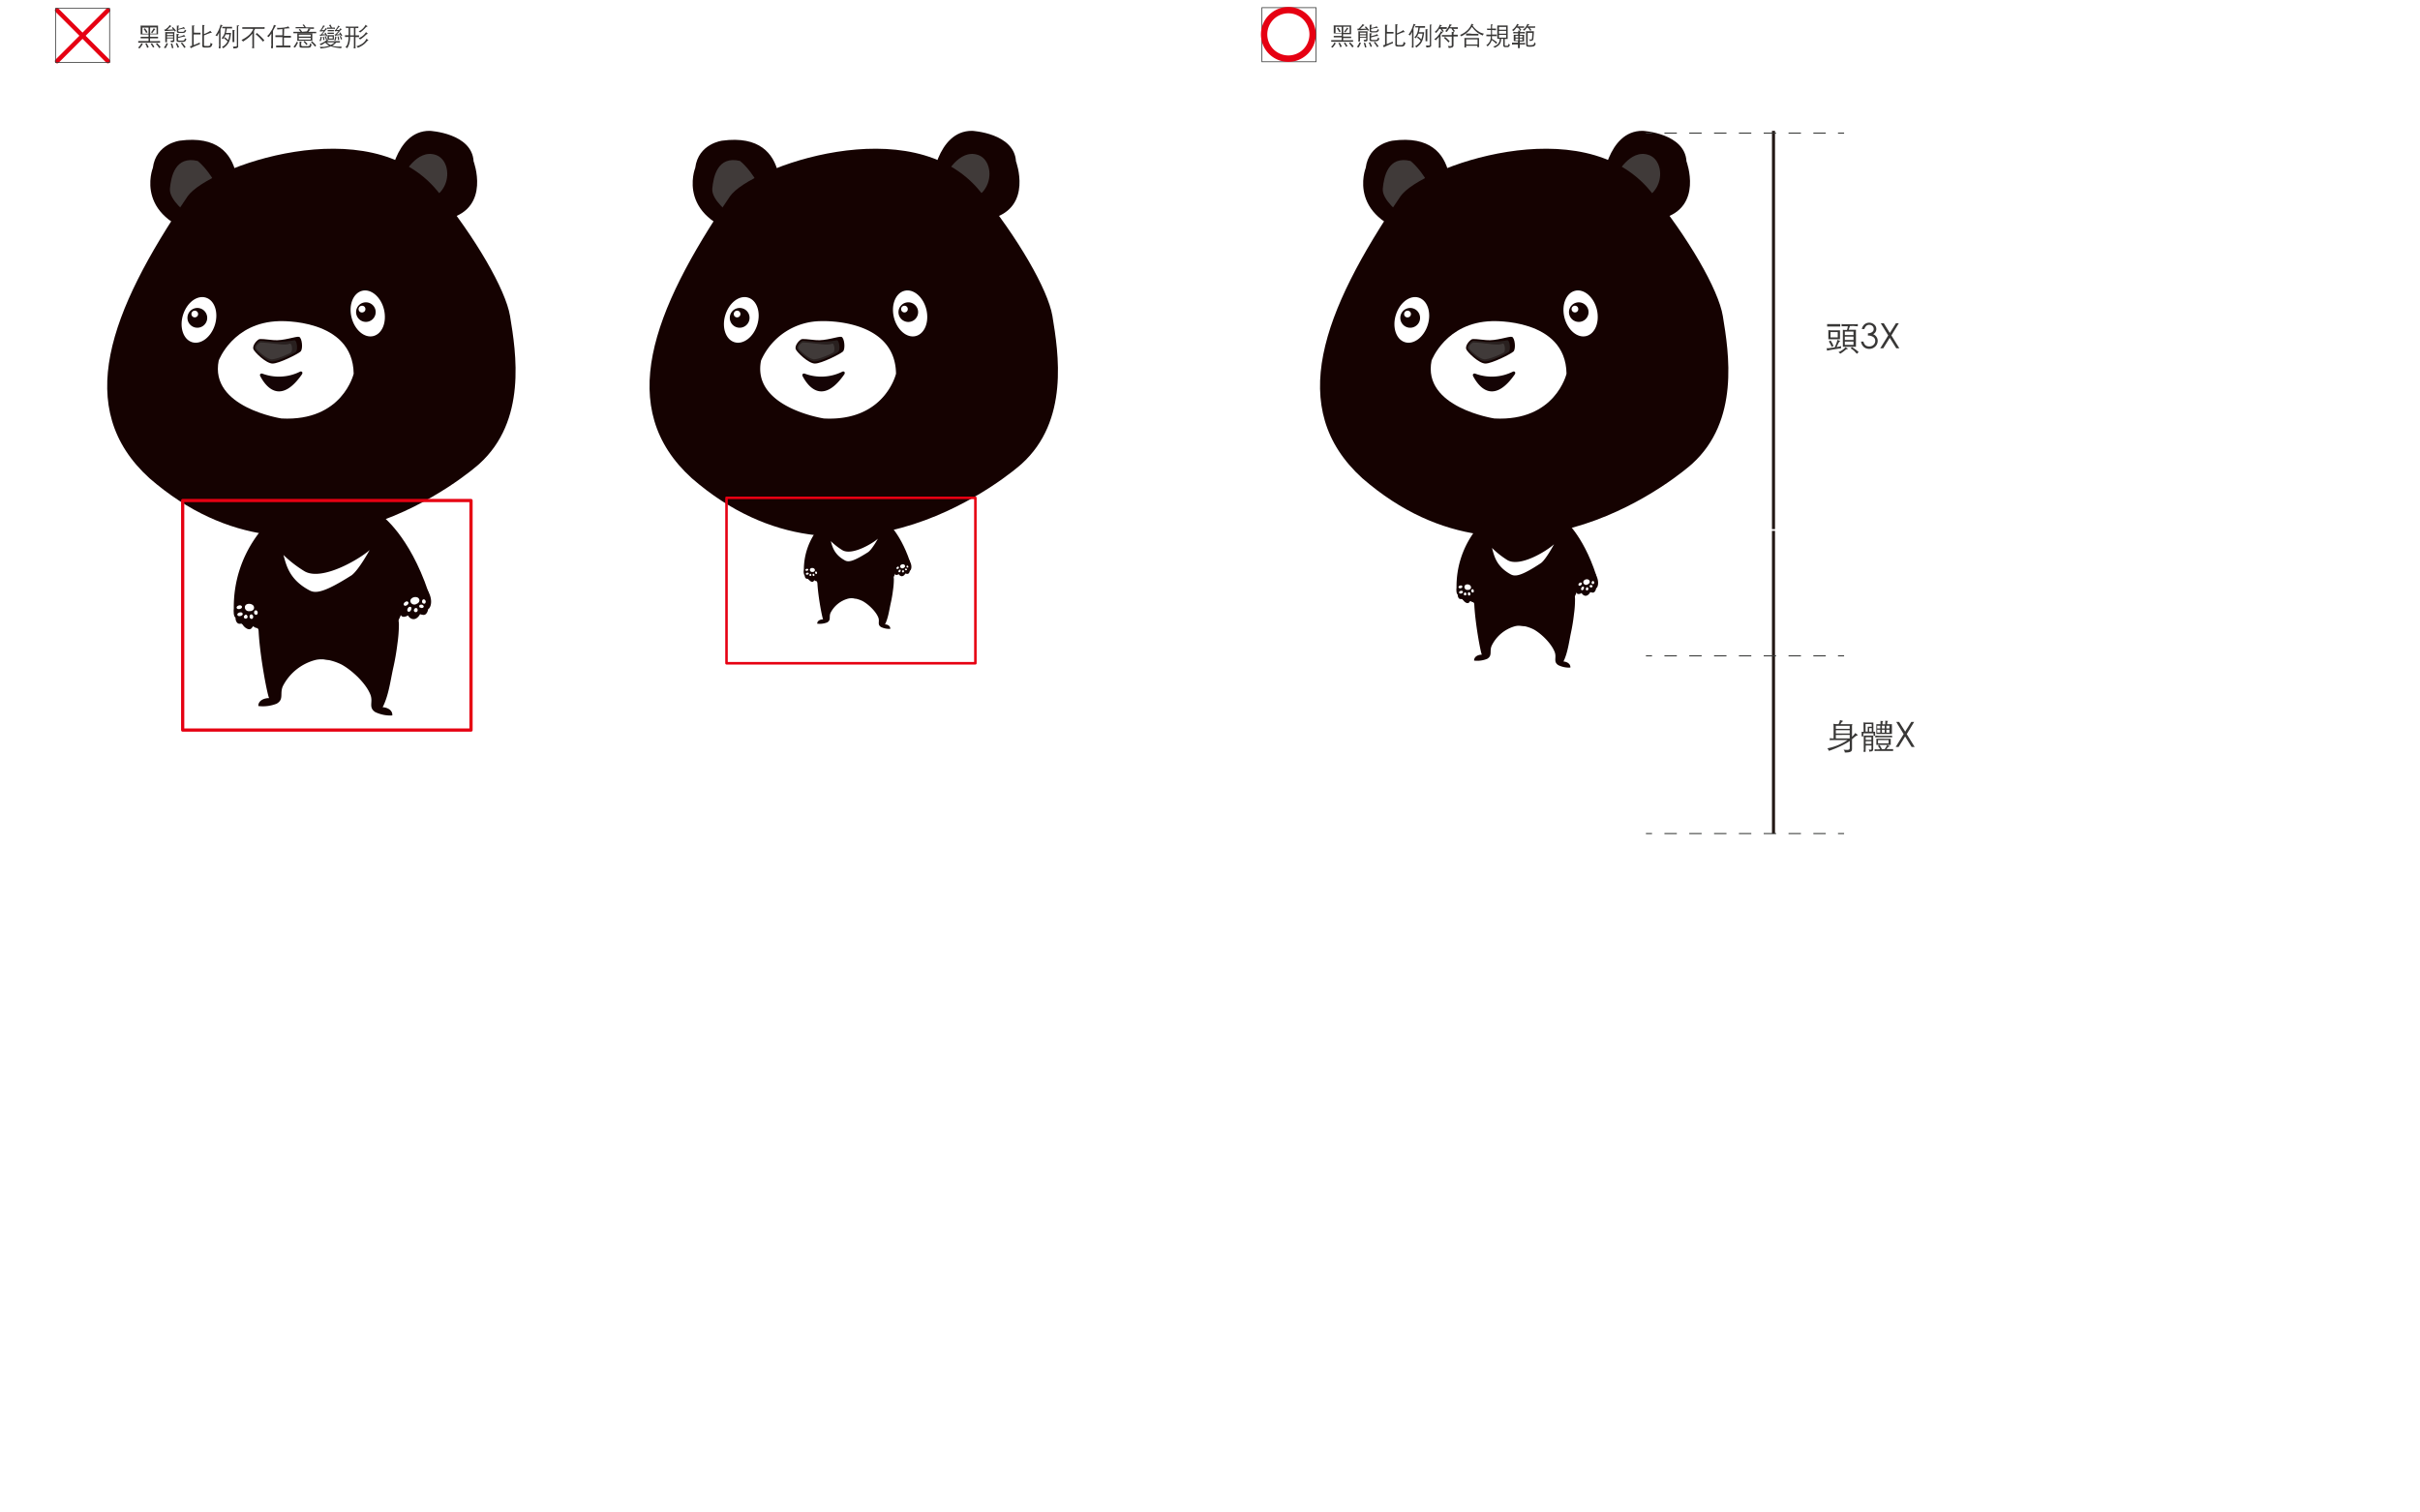 <svg viewBox="0 0 793.64 495.88" xmlns="http://www.w3.org/2000/svg"><path d="m0 0h793.64v495.88h-793.64z" fill="#fff"/><path d="m127.55 60.8s1.64-18 13.42-17.89c0 0 13.81.73 14.35 10 0 0 5.64 15-7.91 18.74l-10.67 2.61z" fill="#150201"/><path d="m77.31 69.66s6.17-26.79-18.31-23.53c0 0-7.86.93-8.87 8.93 0 0-7 17.46 19.32 22.72z" fill="#150201"/><path d="m64.83 52.79s3.89 2.93 6.92 9.55l-10.14 7.86s-6.24-4.51-5.88-8.36 1.71-10.84 9.1-9.05z" fill="#403a39"/><path d="m132.18 57.64s4.47-9 10.77-6.82 5.26 16.53-8.13 15.08z" fill="#403a39"/><path d="m49 156.82c-25.09-22.82-13.16-54.51 12.52-92.42 6.35-9.36 59.78-29 82-1.69 12.35 15.14 22.31 32.27 23.75 40.93 2 12.13 5.56 34.36-10.1 48.51-1.76 1.6-56.58 49.52-108.17 4.67z" fill="#150201"/><path d="m125.92 101.46c1 4.11-.52 8-3.46 8.75s-6.15-2-7.17-6.09.53-8 3.46-8.75 6.16 2 7.17 6.09z" fill="#fff"/><path d="m123.11 101.58a3.21 3.21 0 1 1 -3.89-2.34 3.22 3.22 0 0 1 3.89 2.34z" fill="#150201"/><path d="m70.49 106.52c-1.24 4-4.59 6.6-7.48 5.71s-4.24-4.88-3-8.92 4.59-6.6 7.49-5.71 4.22 4.88 2.99 8.92z" fill="#fff"/><path d="m67.81 105.2a3.24 3.24 0 1 1 -2.15-4.06 3.25 3.25 0 0 1 2.15 4.06z" fill="#150201"/><path d="m91.58 105.32s24.15-1.06 24.41 17.23c0 0-3.63 15.74-23.67 14.69 0 0-23.7-3.57-20.59-19 0 0 4.65-12.53 19.85-12.92z" fill="#fff"/><path d="m84.89 111.29c-1.07.64-2.13 2.21-1.8 3.19s4.18 4.75 6.3 4.75 8.27-3.11 9.17-3.93.49-4.58-.49-4.83-5.17 1.41-8.43 1.07c-2.37-.25-4.34-.49-4.75-.25z" fill="#150201"/><path d="m85.12 111.81c-.93.51-1.87 1.77-1.58 2.55s3.85 4.18 5.72 4.18 6.93-2.43 7.72-3.09.41-3.92-.43-3.86a35.39 35.39 0 0 1 -7.17.5c-2.09-.2-3.9-.48-4.26-.28z" fill="#29201f"/><path d="m85.36 112.32c-.81.39-1.62 1.33-1.37 1.92s3.51 3.6 5.13 3.6 5.6-1.74 6.28-2.23.33-3.19-.38-2.91c-1.43.56-3.42.14-5.9-.07a27.71 27.71 0 0 0 -3.76-.31z" fill="#403a39"/><path d="m86.06 200.4c-3.53-.12 1.15 26.12 2.18 28.54-1.7 0-3.57.85-3.52 2.6a12.2 12.2 0 0 0 6-.76c2.52-1.46.93-3.3 2.06-5.78a16.72 16.72 0 0 1 10.56-8.53c2.34-.6 4.17.13 4.87-.23a7.77 7.77 0 0 0 3.65-10.6c-3.41-7.41-19.49-5.02-25.8-5.24z" fill="#150201"/><path d="m130.82 205a45.59 45.59 0 0 1 -.48 6.07 80.15 80.15 0 0 1 -1.44 8.26c-.87 4-1.48 8.88-3.41 12.61 1.62.08 3.33 1 3.16 2.7a11.58 11.58 0 0 1 -5.61-1.12c-2.29-1.55-.64-3.19-1.53-5.61-1.39-3.71-6-8.07-9.55-10a18.18 18.18 0 0 0 -7.83-1.85c-2.78-.07.08-.47.42-2.85.08-.59-.39-1-.34-1.58.14-1.23-.09-2.13.57-3.33 3-5.35 9.57-3.16 14.37-4.46 2.79-.76 9.65-6.55 11.35-1.25a8.83 8.83 0 0 1 .32 2.41z" fill="#150201"/><path d="m138.09 191.62c2.43 1.08 4.25 5.45 2.75 7.77a1.26 1.26 0 0 1 -.4.35c-.18 1-.73 2-1.58 1.92a4.44 4.44 0 0 1 -1.1-.24c-.58 1.1-1.82 2.25-3.23 1.25a2.22 2.22 0 0 1 -.72-.85c-.81.5-1.76.7-2.23.09a5.33 5.33 0 0 1 -.65-1.26 2.38 2.38 0 0 1 -.3-.18c.01-.26 1.07-7.67 7.46-8.85z" fill="#150201"/><path d="m80.49 195.46c-2.35.68-4.62 4.42-3.57 6.73a1.49 1.49 0 0 0 .31.37c0 .94.4 1.89 1.18 2a4.12 4.12 0 0 0 1-.08c.38 1.08 2.1 2.46 3 1.63a3.84 3.84 0 0 0 .59-.76c.66.57 1.5.87 2 .37a4.05 4.05 0 0 0 .76-1.06c.11 0 .08-1.53.18-1.57a7.71 7.71 0 0 0 -5.45-7.63z" fill="#150201"/><path d="m90.84 168.87c-.86.26-14.56 11.28-14.16 31.1 0 1.82 3.29 7.67 7.4 4.54.9-.68.29-1.13.29-1.13a5.65 5.65 0 0 1 -.68-1.89c-.02-.67-1.51-12.88 7.15-32.62z" fill="#150201"/><path d="m77.05 201.59c1 2.33 3.82 5.38 7 2.92.9-.68.29-1.13.29-1.13a5.65 5.65 0 0 1 -.68-1.89c0-.66-2.13-11.79 6.27-31.2-3.08 3.71-11.93 16.31-9.73 31.14.13.98-1.31 1.57-3.15.16z" fill="#150201"/><path d="m124.44 168.56c.85.43 9.78 7.07 16 25.44.66 1.92-3.31 7.65-8.09 6.39-2.47-.64-7.91-31.83-7.91-31.83z" fill="#150201"/><path d="m91.07 167.18c-.6 1.65-11.9 20.71-8.19 35.18.83 3.21 5.38 13.15 21.77 13.42 4.61.08 9.7-1.76 13.64-3.75 8.83-4.45 14.71-6.57 13.88-17.39-.55-7.29-3.33-14.35-5.61-21.15a23.32 23.32 0 0 0 -2.78-6c-20.63 10.85-32.71-.31-32.71-.31z" fill="#150201"/><g fill="#fff"><path d="m121.22 180.39c-3 2.74-15.42 10.27-21.28 7a39.32 39.32 0 0 1 -7-5.4c.93 3.13 1.74 8 8.55 11.62 2 1.09 4.8.78 13.81-4.94 2.38-1.76 5.92-8.28 5.92-8.28z"/><path d="m134.81 197.73a1.33 1.33 0 0 0 1.84.29 1.31 1.31 0 0 0 .91-1.06 1.11 1.11 0 0 0 -.95-1.11c-1.15-.27-2.61.75-1.8 1.88z"/><path d="m132.41 198a.5.5 0 0 0 .51.67 1.26 1.26 0 0 0 .9-.54.52.52 0 0 0 .06-.13.55.55 0 0 0 .09-.28.56.56 0 0 0 -.79-.44 1.25 1.25 0 0 0 -.77.72z"/><path d="m133.58 200.19a.52.52 0 0 0 .78.37 1.25 1.25 0 0 0 .54-.87.76.76 0 0 0 0-.15.45.45 0 0 0 0-.28.57.57 0 0 0 -.91-.06 1.19 1.19 0 0 0 -.41.99z"/><path d="m135.88 200.52a.13.13 0 0 0 .05.06.27.27 0 0 0 .24.15.63.63 0 0 0 .8-.54c0-.07 0-.12 0-.18a.71.71 0 0 0 -.09-.31c0-.08-.08-.19-.17-.19a.5.5 0 0 0 -.62 0c-.27.2-.53.76-.21 1.01z"/><path d="m137.59 198.49a.52.52 0 0 0 0 .63.48.48 0 0 0 .1.15h.09.06.08l.17.09a.51.51 0 0 0 .42 0 .47.47 0 0 0 .37-.22.4.4 0 0 0 0-.48.89.89 0 0 0 -1.29-.17z"/><path d="m138.92 196.56a.54.54 0 0 0 -.46.44.39.39 0 0 0 -.05.18.2.2 0 0 1 0 .09s0 0 0 .05 0 .06 0 .09l.06.19a.48.48 0 0 0 .31.28.5.5 0 0 0 .43.09.41.41 0 0 0 .34-.35c.24-.39-.14-1.09-.63-1.06z"/><path d="m80.32 199.41a1.3 1.3 0 0 0 1.55 1 1.43 1.43 0 0 0 1.33-.6 1.12 1.12 0 0 0 -.38-1.44c-.93-.68-2.73-.37-2.5 1.04z"/><path d="m78 201.17a.49.49 0 0 0 .17.83 1.35 1.35 0 0 0 1.06-.12l.12-.09a.5.5 0 0 0 .21-.22.56.56 0 0 0 -.51-.74 1.39 1.39 0 0 0 -1.05.34z"/><path d="m77.77 198.87a.49.49 0 0 0 .17.83 1.35 1.35 0 0 0 1.06-.12l.12-.09a.45.45 0 0 0 .2-.23c.17-.35-.14-.68-.51-.73a1.35 1.35 0 0 0 -1.04.34z"/><path d="m80 202.42a.07.07 0 0 0 0 .06.21.21 0 0 0 .16.24c.21.3.82.16 1-.16a.29.29 0 0 0 0-.2.18.18 0 0 0 0-.24.18.18 0 0 0 -.11-.21.41.41 0 0 0 -.53-.3c-.16.05-.66.46-.52.81z"/><path d="m82.5 201.48a.62.62 0 0 0 -.57.34.34.34 0 0 0 -.07.17s0 .07 0 .1 0 0 0 .06v.09a.67.67 0 0 0 0 .2.53.53 0 0 0 .25.34.49.49 0 0 0 .41.19.45.45 0 0 0 .41-.26.86.86 0 0 0 -.43-1.23z"/><path d="m84 200.16a.58.58 0 0 0 -.58.31.34.34 0 0 0 -.08.17s0 .06 0 .09v.15a.41.41 0 0 0 0 .19.52.52 0 0 0 .22.36.54.54 0 0 0 .41.2.42.42 0 0 0 .42-.25.84.84 0 0 0 -.39-1.22z"/><path d="m119.81 101.1a1.09 1.09 0 0 1 -.79 1.33 1.1 1.1 0 1 1 -.54-2.13 1.09 1.09 0 0 1 1.33.8z"/><path d="m64.94 102.73a1.09 1.09 0 0 1 -.8 1.32 1.1 1.1 0 1 1 .8-1.32z"/></g><path d="m85.38 123.41c2.55 4.8 7.28 8.42 13.59-.57.49-.7 0-1.23-.62-.93a15.49 15.49 0 0 1 -12.24.65c-.57-.22-1.11.21-.73.85z" fill="#150405"/><path d="m305.41 60.8s1.64-18 13.42-17.89c0 0 13.81.73 14.36 10 0 0 5.64 15-7.91 18.74l-10.68 2.58z" fill="#150201"/><path d="m255.17 69.66s6.17-26.79-18.31-23.53c0 0-7.85.93-8.86 8.93 0 0-7 17.46 19.32 22.72z" fill="#150201"/><path d="m242.69 52.79s3.9 2.93 6.92 9.55l-10.13 7.86s-6.24-4.51-5.88-8.36 1.7-10.84 9.09-9.05z" fill="#403a39"/><path d="m310 57.64s4.47-9 10.77-6.82 5.26 16.53-8.13 15.08z" fill="#403a39"/><path d="m226.85 156.82c-25.08-22.82-13.15-54.51 12.54-92.42 6.34-9.36 59.78-29 82-1.69 12.35 15.14 22.3 32.27 23.75 40.93 2 12.13 5.56 34.36-10.11 48.51-1.76 1.6-56.58 49.52-108.18 4.67z" fill="#150201"/><path d="m303.79 101.46c1 4.11-.53 8-3.46 8.75s-6.15-2-7.17-6.09.52-8 3.46-8.75 6.15 2 7.17 6.09z" fill="#fff"/><path d="m301 101.58a3.22 3.22 0 1 1 -3.9-2.34 3.23 3.23 0 0 1 3.9 2.34z" fill="#150201"/><path d="m248.35 106.52c-1.23 4-4.58 6.6-7.48 5.71s-4.24-4.88-3-8.92 4.59-6.6 7.49-5.71 4.23 4.88 2.99 8.92z" fill="#fff"/><path d="m245.67 105.2a3.24 3.24 0 1 1 -2.15-4.06 3.23 3.23 0 0 1 2.15 4.06z" fill="#150201"/><path d="m269.44 105.32s24.16-1.06 24.41 17.23c0 0-3.63 15.74-23.66 14.69 0 0-23.7-3.57-20.6-19a21.59 21.59 0 0 1 19.85-12.92z" fill="#fff"/><path d="m262.76 111.29c-1.07.64-2.13 2.21-1.81 3.19s4.18 4.75 6.31 4.75 8.27-3.11 9.17-3.93.49-4.58-.49-4.83-5.18 1.41-8.44 1.07c-2.37-.25-4.34-.49-4.74-.25z" fill="#150201"/><path d="m263 111.81c-.94.51-1.87 1.77-1.59 2.55s3.85 4.18 5.72 4.18 6.93-2.43 7.73-3.09.4-3.92-.44-3.86a35.33 35.33 0 0 1 -7.17.5c-2.09-.2-3.9-.48-4.25-.28z" fill="#29201f"/><path d="m263.22 112.32c-.81.39-1.61 1.33-1.37 1.92s3.52 3.6 5.13 3.6 5.6-1.74 6.29-2.23.32-3.19-.38-2.91c-1.43.56-3.43.14-5.91-.07a27.61 27.61 0 0 0 -3.76-.31z" fill="#403a39"/><path d="m268.74 187.56c-1.93-.06.63 14.25 1.19 15.56-.93 0-1.95.46-1.92 1.42a6.79 6.79 0 0 0 3.26-.41c1.37-.8.5-1.8 1.12-3.16a9.14 9.14 0 0 1 5.76-4.65c1.27-.32 2.27.08 2.65-.12a4.24 4.24 0 0 0 2-5.78c-1.8-4.04-10.62-2.74-14.06-2.86z" fill="#150201"/><path d="m293.14 190.08a25.14 25.14 0 0 1 -.26 3.31 43.2 43.2 0 0 1 -.78 4.5c-.48 2.19-.82 4.84-1.86 6.88.88 0 1.81.56 1.72 1.46a6.16 6.16 0 0 1 -3.06-.61c-1.25-.84-.35-1.73-.84-3.05-.75-2-3.24-4.4-5.2-5.46a9.81 9.81 0 0 0 -4.27-1c-1.52 0 0-.26.23-1.56 0-.32-.21-.57-.18-.86a4.13 4.13 0 0 1 .3-1.82c1.61-2.91 5.22-1.72 7.84-2.43 1.52-.41 5.26-3.57 6.19-.68a5.24 5.24 0 0 1 .17 1.32z" fill="#150201"/><path d="m297.1 182.78c1.32.59 2.32 3 1.5 4.23a1.07 1.07 0 0 1 -.22.2c-.1.55-.4 1.07-.86 1a2.23 2.23 0 0 1 -.6-.13c-.32.6-1 1.23-1.76.68a1.2 1.2 0 0 1 -.4-.46c-.44.27-.95.38-1.21.05a2.63 2.63 0 0 1 -.35-.69 1 1 0 0 1 -.17-.1c-.03-.1.59-4.14 4.07-4.78z" fill="#150201"/><path d="m265.7 184.87c-1.28.37-2.51 2.41-1.94 3.66a.78.78 0 0 0 .16.21c0 .51.23 1 .65 1.06a2.18 2.18 0 0 0 .56 0c.21.58 1.14 1.34 1.61.88a1.94 1.94 0 0 0 .32-.41c.36.31.82.48 1.1.2a2 2 0 0 0 .41-.57c.06 0 .05-.84.11-.86a4.22 4.22 0 0 0 -2.98-4.17z" fill="#150201"/><path d="m271.35 170.38c-.47.14-7.94 6.14-7.72 17 0 1 1.79 4.18 4 2.48.49-.38.16-.62.16-.62a3 3 0 0 1 -.37-1c.02-.45-.8-7.11 3.93-17.86z" fill="#150201"/><path d="m263.83 188.22c.54 1.26 2.08 2.92 3.83 1.59.49-.38.16-.62.16-.62a3 3 0 0 1 -.37-1c0-.36-1.17-6.43 3.42-17-1.7 2-6.53 8.89-5.33 17 .08.47-.71.81-1.71.03z" fill="#150201"/><path d="m289.66 170.21c.47.23 5.33 3.85 8.72 13.86.36 1.05-1.8 4.17-4.41 3.49-1.34-.35-4.31-17.35-4.31-17.35z" fill="#150201"/><path d="m271.47 169.45c-.32.91-6.49 11.29-4.46 19.18.45 1.75 2.93 7.17 11.86 7.32a17 17 0 0 0 7.44-2c4.81-2.42 8-3.58 7.57-9.48-.3-4-1.82-7.82-3.06-11.53a12.72 12.72 0 0 0 -1.52-3.25c-11.24 5.85-17.83-.24-17.83-.24z" fill="#150201"/><path d="m287.91 176.66c-1.62 1.49-8.41 5.6-11.6 3.8a21.23 21.23 0 0 1 -3.85-3c.51 1.71 1 4.36 4.66 6.34 1.12.6 2.62.43 7.53-2.69 1.35-.9 3.26-4.45 3.26-4.45z" fill="#fff"/><path d="m295.32 186.11a.72.72 0 0 0 1 .16.71.71 0 0 0 .5-.58.62.62 0 0 0 -.52-.61c-.63-.14-1.42.41-.98 1.03z" fill="#fff"/><path d="m294 186.25a.27.27 0 0 0 .28.36.66.66 0 0 0 .48-.29v-.07a.3.3 0 0 0 .05-.16.31.31 0 0 0 -.43-.24.67.67 0 0 0 -.38.4z" fill="#fff"/><path d="m294.65 187.45a.28.28 0 0 0 .42.2.66.66 0 0 0 .29-.48.09.09 0 0 0 0-.07.29.29 0 0 0 0-.16.31.31 0 0 0 -.49 0 .61.61 0 0 0 -.22.51z" fill="#fff"/><path d="m295.9 187.63a.16.16 0 0 0 .14.08c.17.09.43-.1.43-.29 0 0 0-.06 0-.1a.32.32 0 0 0 -.05-.17s0-.1-.09-.1a.28.28 0 0 0 -.34 0c-.12.14-.26.44-.09.58z" fill="#fff"/><path d="m296.83 186.52a.3.3 0 0 0 0 .34.24.24 0 0 0 .06.09l.1.06a.37.37 0 0 0 .23 0 .31.31 0 0 0 .2-.13.21.21 0 0 0 0-.26.48.48 0 0 0 -.59-.1z" fill="#fff"/><path d="m297.56 185.47c-.13 0-.22.12-.26.24a.25.25 0 0 0 0 .1.07.07 0 0 1 0 .05 0 0 0 0 1 0 0 .07.07 0 0 1 0 0v.1a.28.28 0 0 0 .17.15.28.28 0 0 0 .23.05.22.22 0 0 0 .19-.19.46.46 0 0 0 -.33-.5z" fill="#fff"/><path d="m265.61 187a.72.72 0 0 0 .85.57.76.76 0 0 0 .72-.33.61.61 0 0 0 -.21-.78c-.5-.37-1.48-.19-1.36.54z" fill="#fff"/><path d="m264.36 188a.26.26 0 0 0 .09.45.74.74 0 0 0 .58-.07l.06-.05a.34.34 0 0 0 .12-.12.3.3 0 0 0 -.28-.4.72.72 0 0 0 -.57.19z" fill="#fff"/><path d="m264.22 186.73a.26.26 0 0 0 .09.45.73.73 0 0 0 .58-.06l.06-.05a.25.25 0 0 0 .12-.13c.09-.19-.08-.37-.28-.4a.74.74 0 0 0 -.57.19z" fill="#fff"/><path d="m265.46 188.66a0 0 0 0 0 0 0 .13.13 0 0 0 .08.14c.12.16.45.08.53-.09a.17.17 0 0 0 0-.11.1.1 0 0 0 0-.13.12.12 0 0 0 -.07-.12.21.21 0 0 0 -.28-.16c-.09.06-.36.28-.26.47z" fill="#fff"/><path d="m266.8 188.16a.32.32 0 0 0 -.31.18.19.19 0 0 0 0 .09.11.11 0 0 0 0 0v.08a.45.45 0 0 0 0 .11.26.26 0 0 0 .13.18.24.24 0 0 0 .22.1.23.23 0 0 0 .23-.14c.11-.14-.01-.56-.27-.6z" fill="#fff"/><path d="m267.64 187.43a.35.35 0 0 0 -.32.17.19.19 0 0 0 0 .09.13.13 0 0 0 0 .06v.08a.37.37 0 0 0 0 .11.35.35 0 0 0 .13.19.28.28 0 0 0 .22.11.25.25 0 0 0 .23-.13.47.47 0 0 0 -.26-.68z" fill="#fff"/><path d="m297.68 101.1a1.1 1.1 0 1 1 -1.33-.8 1.1 1.1 0 0 1 1.33.8z" fill="#fff"/><path d="m242.8 102.73a1.1 1.1 0 1 1 -1.33-.81 1.08 1.08 0 0 1 1.33.81z" fill="#fff"/><path d="m263.24 123.41c2.55 4.8 7.29 8.42 13.6-.57.49-.7 0-1.23-.63-.93a15.49 15.49 0 0 1 -12.24.65c-.57-.22-1.07.21-.73.85z" fill="#150405"/><path d="m525.31 60.8s1.64-18 13.41-17.89c0 0 13.82.73 14.36 10 0 0 5.64 15-7.91 18.74l-10.67 2.58z" fill="#150201"/><path d="m475.06 69.66s6.17-26.79-18.31-23.53c0 0-7.85.93-8.86 8.93 0 0-7 17.46 19.32 22.72z" fill="#150201"/><path d="m462.58 52.79s3.9 2.93 6.92 9.55l-10.13 7.86s-6.24-4.51-5.88-8.36 1.7-10.84 9.09-9.05z" fill="#403a39"/><path d="m529.94 57.64s4.46-9 10.77-6.82 5.29 16.53-8.14 15.08z" fill="#403a39"/><path d="m446.75 156.82c-25.09-22.82-13.16-54.51 12.53-92.42 6.35-9.36 59.78-29 82-1.69 12.36 15.14 22.31 32.29 23.72 40.93 2 12.13 5.56 34.36-10.1 48.51-1.73 1.6-56.56 49.52-108.15 4.67z" fill="#150201"/><path d="m523.68 101.46c1 4.11-.53 8-3.46 8.75s-6.15-2-7.17-6.09.53-8 3.46-8.75 6.15 2 7.17 6.09z" fill="#fff"/><path d="m520.87 101.58a3.21 3.21 0 1 1 -3.87-2.34 3.22 3.22 0 0 1 3.87 2.34z" fill="#150201"/><path d="m468.25 106.52c-1.24 4-4.59 6.6-7.49 5.71s-4.24-4.88-3-8.92 4.59-6.6 7.49-5.71 4.23 4.88 3 8.92z" fill="#fff"/><path d="m465.57 105.2a3.24 3.24 0 1 1 -2.16-4.06 3.25 3.25 0 0 1 2.16 4.06z" fill="#150201"/><path d="m489.34 105.32s24.15-1.06 24.4 17.23c0 0-3.63 15.74-23.66 14.69 0 0-23.7-3.57-20.59-19 0 0 4.65-12.53 19.85-12.92z" fill="#fff"/><path d="m482.65 111.29c-1.07.64-2.13 2.21-1.81 3.19s4.19 4.75 6.31 4.75 8.27-3.11 9.17-3.93.49-4.58-.49-4.83-5.17 1.41-8.43 1.07c-2.4-.25-4.34-.49-4.75-.25z" fill="#150201"/><path d="m482.88 111.81c-.94.51-1.87 1.77-1.58 2.55s3.84 4.18 5.71 4.18 6.94-2.43 7.73-3.09.41-3.92-.43-3.86a35.39 35.39 0 0 1 -7.17.5c-2.09-.2-3.9-.48-4.26-.28z" fill="#29201f"/><path d="m483.11 112.32c-.8.39-1.61 1.33-1.36 1.92s3.51 3.6 5.13 3.6 5.6-1.74 6.28-2.23.33-3.19-.38-2.91c-1.43.56-3.43.14-5.9-.07a27.71 27.71 0 0 0 -3.77-.31z" fill="#403a39"/><path d="m484.39 193.41c-2.53-.09.83 19.48 1.57 21.29-1.22 0-2.56.63-2.53 1.94a8.55 8.55 0 0 0 4.29-.57c1.81-1.09.67-2.46 1.48-4.31a12.15 12.15 0 0 1 7.58-6.37c1.68-.44 3 .1 3.5-.17a5.89 5.89 0 0 0 2.62-7.9c-2.43-5.53-13.97-3.75-18.51-3.91z" fill="#150201"/><path d="m516.53 196.85a33.87 33.87 0 0 1 -.34 4.52 60.88 60.88 0 0 1 -1 6.16c-.63 3-1.07 6.63-2.45 9.41 1.16.07 2.38.78 2.26 2a7.94 7.94 0 0 1 -4-.83c-1.65-1.15-.46-2.38-1.11-4.19-1-2.76-4.27-6-6.85-7.47a12.77 12.77 0 0 0 -5.62-1.38c-2-.05.06-.35.3-2.13.06-.43-.28-.77-.24-1.17a5.68 5.68 0 0 1 .41-2.49c2.11-4 6.87-2.35 10.31-3.33 2-.56 6.93-4.88 8.15-.92a6.87 6.87 0 0 1 .18 1.82z" fill="#150201"/><path d="m521.75 186.86c1.74.81 3 4.07 2 5.8a1.24 1.24 0 0 1 -.29.26c-.13.75-.53 1.47-1.13 1.43a2.9 2.9 0 0 1 -.79-.18c-.42.82-1.31 1.68-2.32.93a1.62 1.62 0 0 1 -.52-.63c-.58.38-1.26.52-1.6.07a3.93 3.93 0 0 1 -.47-.94l-.21-.13c-.02-.21.75-5.73 5.33-6.61z" fill="#150201"/><path d="m480.4 189.72c-1.69.51-3.32 3.3-2.57 5a1.79 1.79 0 0 0 .22.28c0 .7.3 1.41.85 1.45a2.36 2.36 0 0 0 .74-.06c.27.81 1.51 1.84 2.12 1.22a2.84 2.84 0 0 0 .43-.57c.47.42 1.07.65 1.45.28a3.33 3.33 0 0 0 .54-.79c.08 0 .06-1.15.13-1.18a5.77 5.77 0 0 0 -3.91-5.63z" fill="#150201"/><path d="m487.83 169.89c-.62.19-10.45 8.41-10.16 23.19 0 1.36 2.36 5.73 5.3 3.4.65-.52.21-.85.21-.85a4.56 4.56 0 0 1 -.49-1.41c-.01-.5-1.08-9.61 5.14-24.33z" fill="#150201"/><path d="m477.93 194.3c.71 1.73 2.74 4 5 2.18.65-.52.21-.85.21-.85a4.56 4.56 0 0 1 -.49-1.41c0-.49-1.53-8.8 4.51-23.27-2.23 2.79-8.6 12.16-7 23.23.12.73-.91 1.17-2.23.12z" fill="#150201"/><path d="m512 169.66c.61.32 7 5.27 11.48 19 .48 1.44-2.37 5.71-5.81 4.77-1.82-.51-5.67-23.77-5.67-23.77z" fill="#150201"/><path d="m488 168.63c-.43 1.23-8.55 15.44-5.88 26.24.59 2.39 3.85 9.81 15.62 10 3.31.06 7-1.32 9.8-2.8 6.33-3.31 10.56-4.9 10-13-.39-5.44-2.39-10.7-4-15.78a18.06 18.06 0 0 0 -2-4.45c-14.87 8.16-23.54-.21-23.54-.21z" fill="#150201"/><path d="m509.64 178.48c-2.13 2.05-11.07 7.67-15.28 5.21a28.63 28.63 0 0 1 -5.06-4c.67 2.34 1.25 6 6.14 8.67 1.47.81 3.45.58 9.92-3.69 1.74-1.33 4.28-6.19 4.28-6.19z" fill="#fff"/><path d="m519.4 191.42a.91.91 0 0 0 1.31.21 1 1 0 0 0 .66-.79.82.82 0 0 0 -.68-.83c-.83-.2-1.86.56-1.29 1.41z" fill="#fff"/><path d="m517.67 191.6a.37.37 0 0 0 .37.5.91.91 0 0 0 .64-.4.31.31 0 0 0 .05-.1.36.36 0 0 0 .06-.2.4.4 0 0 0 -.56-.33.89.89 0 0 0 -.56.53z" fill="#fff"/><path d="m518.51 193.25a.37.37 0 0 0 .56.27.89.89 0 0 0 .39-.65v-.1a.57.57 0 0 0 0-.22.41.41 0 0 0 -.66 0 .93.93 0 0 0 -.29.7z" fill="#fff"/><path d="m520.16 193.49s0 0 0 0a.18.18 0 0 0 .17.11c.23.13.57-.14.57-.4 0-.05 0-.08 0-.13s0-.2-.07-.23 0-.14-.12-.15a.37.37 0 0 0 -.45 0c-.14.2-.32.62-.1.8z" fill="#fff"/><path d="m521.39 192a.42.42 0 0 0 0 .47.26.26 0 0 0 .08.11s0 0 .06 0a.05.05 0 0 0 0 0l.13.07a.63.63 0 0 0 .57-.19.3.3 0 0 0 0-.35c-.04-.22-.61-.39-.84-.11z" fill="#fff"/><path d="m522.35 190.54a.54.54 0 0 0 -.37.46.64.64 0 0 1 0 .07.08.08 0 0 0 0 0 .64.64 0 0 1 0 .07v.13a.4.4 0 0 0 .23.21.34.34 0 0 0 .3.07.31.31 0 0 0 .25-.26c.24-.29-.06-.77-.41-.75z" fill="#fff"/><path d="m480.28 192.67a.94.94 0 0 0 1.11.78 1 1 0 0 0 .95-.45.85.85 0 0 0 -.27-1.07c-.67-.54-1.96-.3-1.79.74z" fill="#fff"/><path d="m478.62 194a.37.37 0 0 0 .13.62.93.93 0 0 0 .76-.09.27.27 0 0 0 .08-.07.33.33 0 0 0 .15-.16.41.41 0 0 0 -.37-.55 1 1 0 0 0 -.75.25z" fill="#fff"/><path d="m478.44 192.27a.36.36 0 0 0 .13.61.92.92 0 0 0 .76-.08l.08-.07a.35.35 0 0 0 .15-.17.41.41 0 0 0 -.37-.55 1 1 0 0 0 -.75.26z" fill="#fff"/><path d="m480.08 194.91a.09.09 0 0 0 0 .05.16.16 0 0 0 .11.18c.15.22.59.11.7-.12a.27.27 0 0 0 0-.15.16.16 0 0 0 0-.18.15.15 0 0 0 -.09-.16.28.28 0 0 0 -.37-.22c-.13.04-.49.34-.35.6z" fill="#fff"/><path d="m481.84 194.22a.43.43 0 0 0 -.41.25.33.33 0 0 0 -.05.12.22.22 0 0 0 0 .08v.11a.66.66 0 0 0 0 .14.36.36 0 0 0 .17.26.39.39 0 0 0 .3.14.3.3 0 0 0 .29-.2.63.63 0 0 0 -.3-.9z" fill="#fff"/><path d="m483 193.23a.41.41 0 0 0 -.42.23.34.34 0 0 0 -.06.12.22.22 0 0 0 0 .08v.11a.61.61 0 0 0 0 .14.44.44 0 0 0 .17.27.33.33 0 0 0 .29.14.28.28 0 0 0 .3-.18c.15-.26.01-.84-.28-.91z" fill="#fff"/><path d="m517.57 101.1a1.09 1.09 0 0 1 -.8 1.33 1.1 1.1 0 1 1 .8-1.33z" fill="#fff"/><path d="m462.69 102.73a1.09 1.09 0 0 1 -.79 1.32 1.1 1.1 0 1 1 -.54-2.13 1.09 1.09 0 0 1 1.33.81z" fill="#fff"/><path d="m483.14 123.41c2.55 4.8 7.28 8.42 13.59-.57.49-.7 0-1.23-.63-.93a15.47 15.47 0 0 1 -12.23.65c-.58-.22-1.08.21-.73.85z" fill="#150405"/><path d="m581.62 42.91v130.62" fill="none" stroke="#231815" stroke-miterlimit="10"/><path d="m581.62 174.11v99.26" fill="none" stroke="#231815" stroke-miterlimit="10"/><path d="m539.78 43.65h2" fill="none" stroke="#363736" stroke-width=".33"/><path d="m545.85 43.65h54.88" fill="none" stroke="#363736" stroke-dasharray="4.07 4.07" stroke-width=".33"/><path d="m602.77 43.65h2" fill="none" stroke="#363736" stroke-width=".33"/><path d="m539.78 215.09h2" fill="none" stroke="#363736" stroke-width=".33"/><path d="m545.85 215.09h54.88" fill="none" stroke="#363736" stroke-dasharray="4.07 4.07" stroke-width=".33"/><path d="m602.77 215.09h2" fill="none" stroke="#363736" stroke-width=".33"/><path d="m539.78 273.37h2" fill="none" stroke="#363736" stroke-width=".33"/><path d="m545.85 273.37h54.88" fill="none" stroke="#363736" stroke-dasharray="4.07 4.07" stroke-width=".33"/><path d="m602.77 273.37h2" fill="none" stroke="#363736" stroke-width=".33"/><path d="m601.68 113.94c.21-.45.39-.86.54-1.25s.27-.8.39-1.25l.39.18a1.46 1.46 0 0 0 .35.1q.12 0 .12.09s0 .1-.12.15a.47.47 0 0 0 -.14.12 2.57 2.57 0 0 0 -.2.3c-.07.14-.17.32-.28.55s-.25.54-.41.91l.77-.16.75-.17a1.7 1.7 0 0 0 -.07.34 2.3 2.3 0 0 0 0 .37l-1 .14-1.26.2-1.27.22-1.1.22a2.12 2.12 0 0 0 0-.42 1 1 0 0 0 -.14-.38c.47 0 .93 0 1.38-.1zm1.83-6.85h-.43-.44-.54-1.39-.56-.49-.45v-.81h.45.49.56 1.39.54.44.43zm-.09 4.16h-.38-.41-2.19-.83c0-.2 0-.42 0-.66s0-.51 0-.83 0-.59 0-.82 0-.45 0-.67l.9.07h2.13.4.38v.69.8s0 .59 0 .83-.01.4 0 .59zm-2.73 2.51a3.45 3.45 0 0 0 -.19-.46c-.07-.16-.15-.31-.23-.47s-.17-.3-.26-.45a3.77 3.77 0 0 0 -.26-.39l.58-.34c.16.25.34.54.52.87s.33.64.46.93zm2-4.86h-2.38v1.75h2.38zm3.12 5.6a.68.68 0 0 0 -.29.07 1 1 0 0 0 -.28.17l-.47.39-.39.3-.4.27-.48.31-.13-.17-.13-.12-.14-.1-.19-.12a6.7 6.7 0 0 0 1.21-.65 6.24 6.24 0 0 0 1.14-1l.3.23a1 1 0 0 0 .22.14c.13 0 .19.12.18.19a.13.13 0 0 1 -.1.09zm.19-7.5h-1.2-.85v-.73l.54.06h.61.71 1.72.67.55l.52-.06v.73c-.32 0-.69 0-1.13-.07s-.93 0-1.47 0c0 .15-.08.27-.11.37a2 2 0 0 1 -.08.26 1.52 1.52 0 0 1 -.09.25c0 .09-.08.2-.13.34h.74.69.59.38q0 .19 0 .48v.72 3.19.67s0 .4 0 .53h-.32-.42-.55-1.66-.61-.42-.31c0-.16 0-.35 0-.55s0-.43 0-.65v-3.19c0-.22 0-.45 0-.67s0-.4 0-.53l.53.06h.81a5.93 5.93 0 0 0 .29-1.21zm1.85 1.73h-2.84v1.15h2.84zm0 1.67h-2.84v1.09h2.84zm0 1.63h-2.84v1.07h2.84zm1.13 4-.55-.56-.43-.47-.52-.39c-.17-.12-.37-.25-.58-.37l.47-.41.58.39.52.36a5.93 5.93 0 0 1 .51.4l.56.47z" fill="#383736"/><path d="m611.42 107.92h-.83a2.73 2.73 0 0 1 .87-1.55 2.5 2.5 0 0 1 3.19.07 1.93 1.93 0 0 1 .69 1.49 1.85 1.85 0 0 1 -1.05 1.67 2.41 2.41 0 0 1 1.11.89 2.25 2.25 0 0 1 .39 1.28 2.51 2.51 0 0 1 -.79 1.86 2.73 2.73 0 0 1 -2 .78 2.6 2.6 0 0 1 -1.76-.61 3.08 3.08 0 0 1 -.92-1.78h.8a2.31 2.31 0 0 0 .66 1.2 1.87 1.87 0 0 0 1.27.39 1.93 1.93 0 0 0 1.38-.52 1.71 1.71 0 0 0 .55-1.3 1.5 1.5 0 0 0 -.61-1.25 3 3 0 0 0 -1.79-.49v-.75a2.25 2.25 0 0 0 1.37-.39 1.14 1.14 0 0 0 .53-1 1.26 1.26 0 0 0 -.42-1 1.52 1.52 0 0 0 -1-.38 1.42 1.42 0 0 0 -1 .33 2.59 2.59 0 0 0 -.64 1.06z" fill="#383736"/><path d="m616.78 106h1l2 3.19 2-3.19h.94l-2.44 4 2.6 4.21h-1l-2.13-3.42-2.12 3.42h-1l2.61-4.21z" fill="#383736"/><path d="m602.93 237.49a3.62 3.62 0 0 0 .32-.67 4 4 0 0 0 .17-.68 2.3 2.3 0 0 0 .42.12l.36.09a.18.18 0 0 1 .16.14.15.15 0 0 1 -.11.17.68.68 0 0 0 -.28.24 5.59 5.59 0 0 0 -.4.59h2.77.47a1.86 1.86 0 0 0 .36 0 2.47 2.47 0 0 0 .29-.06c0 .23-.07.43-.09.59s0 .37 0 .61v3a7 7 0 0 0 1.07-1.24l.36.28.28.21c.09.06.14.13.12.2a.15.15 0 0 1 -.14.13.7.7 0 0 0 -.23.08 1.5 1.5 0 0 0 -.34.21c-.13.09-.29.22-.47.37l-.65.56v3.11a1.71 1.71 0 0 1 -.08.54.7.7 0 0 1 -.31.4 2.32 2.32 0 0 1 -.72.24 8.39 8.39 0 0 1 -1.26.08 1.48 1.48 0 0 0 -.11-.51 1.35 1.35 0 0 0 -.31-.43 11.18 11.18 0 0 0 1.13.07 1.87 1.87 0 0 0 .61-.08.4.4 0 0 0 .26-.25 2 2 0 0 0 .05-.48v-2.12a14.67 14.67 0 0 1 -1.35.85c-.52.29-1.08.58-1.68.86s-1.23.56-1.88.82-1.29.51-1.93.72a3.13 3.13 0 0 0 -.2-.41 2.49 2.49 0 0 0 -.32-.43 13.89 13.89 0 0 0 1.73-.41 17.93 17.93 0 0 0 1.74-.61q.85-.36 1.65-.78a15.66 15.66 0 0 0 1.5-.9h-4.23c-.31 0-.59 0-.83 0s-.49 0-.76.07v-.7a6 6 0 0 0 .64.07h.62v-3.58a8.43 8.43 0 0 0 -.07-1.2 4.86 4.86 0 0 0 .65.09q.39.03 1.02.03zm3.68 1.53v-1h-4.55v1zm-4.55.45v1.07h4.55v-1.07zm0 1.57v1.11h4.55v-1.15z" fill="#383736"/><path d="m611.15 238c0-.27 0-.48 0-.64a3.06 3.06 0 0 0 -.06-.45 6.11 6.11 0 0 0 .73.06q.45 0 .93 0h1 .33.29a3.13 3.13 0 0 0 0 .43v.66 1.92a1.83 1.83 0 0 0 .34 0h.24v1.34h-.53v-.82h-3.34v1h-.56v-1.5h.3.36zm.66 8.58h-.64c0-.27 0-.49.05-.67s0-.39 0-.62v-2.8c0-.6 0-1 0-1.27h.56 1 1 .31.23v.24s0 .22 0 .34 0 .24 0 .36v3.43a1.25 1.25 0 0 1 -.06.42.47.47 0 0 1 -.19.27 1.07 1.07 0 0 1 -.4.16c-.17 0-.39 0-.66.07a1.76 1.76 0 0 0 0-.41.73.73 0 0 0 -.19-.34l.52.1a.57.57 0 0 0 .28 0 .23.23 0 0 0 .13-.17 1.62 1.62 0 0 0 0-.35v-.85h-1.88zm2-9.12h-2v2.47h.72v-1.6h1.33zm-.08 5.18v-.86h-1.88v.86zm-1.88.44v.9h1.88v-.9zm2-3.15v-1.15h-.85v1.15zm2.73 5.77c-.09-.16-.18-.32-.3-.5a7.1 7.1 0 0 0 -.43-.58l.57-.28c.13.2.26.43.4.67l.36.69h.9l.32-.49.21-.36a1.64 1.64 0 0 0 .16-.28l.13-.29a1.64 1.64 0 0 0 .62.33c.11 0 .17.07.17.14s-.07.11-.21.13h-.12a.64.64 0 0 0 -.15.12 1.82 1.82 0 0 0 -.23.24l-.32.42h1.19 1v.62h-.57-.64-3.64c-.45 0-.86 0-1.22.06v-.62l1 .06zm4-3.91h-.42-.58-.81-1.17-1.44c-.41 0-.8 0-1.16.06v-.61c.37 0 .77.05 1.17.06s.89 0 1.43 0h1.86s.8 0 1-.06zm-3.87-4.21c0-.32 0-.57 0-.74a2 2 0 0 0 0-.45 2.39 2.39 0 0 0 .75.08h.16s0 .08-.07.14a.49.49 0 0 0 -.12.13.43.43 0 0 0 -.06.17 1.45 1.45 0 0 0 0 .25v.38h.91v-.46a2.91 2.91 0 0 0 0-.31 2 2 0 0 1 0-.22 1.55 1.55 0 0 0 0-.21c.16 0 .31.06.43.08a1.8 1.8 0 0 0 .33 0h.16s0 .08-.08.14a.6.6 0 0 0 -.17.31 3.17 3.17 0 0 0 -.05.63h.93.31.32a5.69 5.69 0 0 0 0 .7v1.67.45a2.06 2.06 0 0 0 0 .39h-.41-4.25-.45c0-.11 0-.24 0-.4s0-.3 0-.43v-1.67c0-.14 0-.26 0-.37s0-.22 0-.33h.31.33.9zm1.15 4.7h1.75.46v.47s0 .37 0 .55 0 .36 0 .55 0 .33 0 .45h-.31-4-.41c0-.06 0-.12 0-.18a1.12 1.12 0 0 0 0-.2 1.84 1.84 0 0 0 0-.26v-.37c0-.18 0-.36 0-.55s0-.35 0-.47h.42 2.09zm-1.23-4.28h-1v.9h1zm0 1.31h-1v.95h1zm2.75 3.4h-3.48v1.07h3.48zm-2.2-3.81h.91v-.9h-.91zm0 1.36h.91v-.95h-.91zm1.46-1.36h1v-.9h-1zm0 1.36h1v-.95h-1z" fill="#383736"/><path d="m621.86 236.75h.95l2 3.18 2-3.18h.94l-2.43 4 2.59 4.21h-1l-2.13-3.43-2.13 3.43h-.95l2.6-4.21z" fill="#383736"/><path d="m46.83 14.45-.22.34-.28.4q-.15.21-.3.39l-.28.32-.46-.3c.14-.13.26-.24.36-.35a2.55 2.55 0 0 0 .27-.32 3 3 0 0 0 .23-.35c.07-.12.15-.26.23-.42zm2.39-.95h1.87l1.4-.05v.55h-.7-.81-.95-2.25-.94-.8-.7v-.54h.67.76.89 1.05v-.89h-1.47-1.12v-.5h1.11 1.48v-.8h-1.5-.58-.51v-.32c0-.1 0-.2 0-.32s0-.22 0-.35v-.42c0-.33 0-.6 0-.81s0-.44-.05-.66h.55 4.64.56v.66s0 .49 0 .81v.43.34s0 .21 0 .32v.31h-.52-2.08v.8h1.49 1.12v.5h-1.12-1.49zm-.51-4.45h-2v2h2zm-.78 1.74a7.22 7.22 0 0 0 -.4-.72 3.52 3.52 0 0 0 -.41-.51l.4-.28a6.26 6.26 0 0 1 .46.59c.14.2.28.44.43.7zm.31 4.92a6.93 6.93 0 0 0 -.24-.71 2.55 2.55 0 0 0 -.37-.61l.44-.21q.16.26.36.6a7.29 7.29 0 0 1 .34.69zm1-4.69h2.1v-2h-2.1zm.92 4.58c-.06-.13-.11-.23-.15-.33l-.17-.27a2 2 0 0 0 -.18-.25c-.06-.09-.15-.19-.24-.31l.41-.25c.16.2.3.4.44.6s.25.4.35.58zm.77-6a1.1 1.1 0 0 0 -.16.15l-.2.23-.27.35c-.1.15-.22.32-.35.53l-.43-.25a5.2 5.2 0 0 0 .48-.67c.15-.22.29-.44.42-.67zm1.28 6.21a3.37 3.37 0 0 0 -.21-.34 2.86 2.86 0 0 0 -.22-.3c-.07-.1-.17-.21-.27-.33l-.37-.4.36-.3c.26.25.48.48.67.7s.36.41.51.61z" fill="#383736"/><path d="m55.07 14.29c0 .12-.1.26-.17.4s-.13.29-.2.43-.14.28-.21.4-.14.22-.19.29l-.56-.2a7.48 7.48 0 0 0 .5-.69 2.75 2.75 0 0 0 .34-.78zm1.75-4.62-.23-.26-.24-.23.32-.3.32.33.25.27.23.27.25.33-.37.29-.13-.19-.13-.18-2.26.15h-.48a1.39 1.39 0 0 0 -.33.06 1.23 1.23 0 0 0 -.17-.53h.41l.44-.41a3.91 3.91 0 0 0 .35-.27c.11-.12.21-.24.31-.37l.29-.42a1.62 1.62 0 0 0 .47.3c.12.06.12.1 0 .15l-.17.1-.23.18c-.1.09-.22.19-.36.33l-.52.5zm-2.06 4.18h-.56c0-.17 0-.32 0-.45s0-.25 0-.36 0-.2 0-.3a2.71 2.71 0 0 0 0-.29v-1.1c0-.2 0-.36 0-.48a1.34 1.34 0 0 0 -.05-.35h.29.4 1.23.41.41.35a2.5 2.5 0 0 0 -.06.38 3 3 0 0 0 0 .45v1.82a1.49 1.49 0 0 1 0 .33.48.48 0 0 1 -.17.21 1 1 0 0 1 -.37.11 3.37 3.37 0 0 1 -.61 0 1.78 1.78 0 0 0 0-.26.87.87 0 0 0 -.15-.25 3.23 3.23 0 0 0 .49 0 .65.65 0 0 0 .27-.05.18.18 0 0 0 .12-.15.78.78 0 0 0 0-.24v-.28h-2zm2-2.37v-.48h-2v.52zm-2 .34v.49h2v-.49zm1.64 4q-.07-.37-.18-.75a6.56 6.56 0 0 0 -.24-.71l.47-.11c0 .09.07.19.12.32l.12.4c0 .15.08.28.11.42s.06.25.08.35zm1.82-.17c0-.11-.07-.24-.12-.38s-.1-.27-.16-.39-.11-.25-.16-.36l-.15-.25.43-.18a6.18 6.18 0 0 1 .3.58c.11.21.23.48.37.81zm.2-3.53a11.28 11.28 0 0 0 1.22-.34 3.1 3.1 0 0 0 .73-.36 1.64 1.64 0 0 0 .14.22 1.15 1.15 0 0 0 .14.17c.08.07.11.13.09.19s-.08.07-.2 0h-.19l-.35.06-.61.14-1 .25v.45a.69.69 0 0 0 0 .22.29.29 0 0 0 .12.13.9.9 0 0 0 .28.06h.51a5.31 5.31 0 0 0 .67 0 .9.9 0 0 0 .38-.12.55.55 0 0 0 .19-.26 4.38 4.38 0 0 0 .11-.43.7.7 0 0 0 .23.2.8.8 0 0 0 .26.09 2.35 2.35 0 0 1 -.23.52.75.75 0 0 1 -.31.3 1.41 1.41 0 0 1 -.52.13h-.84a7.2 7.2 0 0 1 -.75 0 .74.74 0 0 1 -.41-.12.41.41 0 0 1 -.17-.28 3.75 3.75 0 0 1 0-.54v-1c0-.15 0-.28 0-.38s0-.22 0-.35a2.27 2.27 0 0 0 .63.08c.08 0 .13 0 .14.06s0 .1-.1.15a.61.61 0 0 0 -.14.44zm0-2.65.68-.16.49-.15a2 2 0 0 0 .41-.16l.3-.17a1.49 1.49 0 0 0 .14.24 1 1 0 0 0 .16.18c.07.07.1.13.08.17s-.08.06-.18 0h-.22-.34l-.58.12-.9.21v.24a.69.69 0 0 0 0 .22.24.24 0 0 0 .12.14.72.72 0 0 0 .28.08h.5a4.51 4.51 0 0 0 .58 0 .85.85 0 0 0 .36-.12.52.52 0 0 0 .2-.24 1.73 1.73 0 0 0 .12-.4.58.58 0 0 0 .19.19.71.71 0 0 0 .28.09c-.09.18-.17.34-.24.46a.77.77 0 0 1 -.3.27 1.57 1.57 0 0 1 -.47.13 7.48 7.48 0 0 1 -.75 0h-.75a.83.83 0 0 1 -.41-.12.43.43 0 0 1 -.17-.29 3.54 3.54 0 0 1 0-.52v-.8c0-.15 0-.27 0-.37s0-.21 0-.34a1 1 0 0 0 .28.05h.33.13s0 .08-.09.14a.32.32 0 0 0 -.11.19 1.19 1.19 0 0 0 0 .29zm2 6.26a8.62 8.62 0 0 0 -.51-.79 8.2 8.2 0 0 0 -.6-.75l.38-.25q.28.3.6.69c.2.27.4.54.59.82z" fill="#383736"/><path d="m64.88 10.73h.56.32v.58h-.32-.56-1.36v3.48l1-.41c.34-.14.66-.29 1-.44a2.16 2.16 0 0 0 0 .28c0 .07 0 .16.06.25l-.88.35c-.29.12-.57.23-.83.35l-.73.34c-.22.11-.42.21-.57.3a2.31 2.31 0 0 0 -.32-.6l.36-.11.37-.12v-5.66c0-.22 0-.4 0-.56s0-.3 0-.43l.37.06h.31q.15 0 .15.06s0 .08-.11.12a.26.26 0 0 0 -.11.14 1 1 0 0 0 0 .29v1.71zm2 .46.73-.32a5.92 5.92 0 0 0 .56-.27c.16-.08.31-.17.44-.25l.39-.25a3.4 3.4 0 0 0 .2.31 1.44 1.44 0 0 0 .19.22c.07.06.09.11.08.14s-.08.05-.17 0a.69.69 0 0 0 -.18 0 2.44 2.44 0 0 0 -.37.11l-.7.26-1.15.47v2.83a2.28 2.28 0 0 0 0 .31.27.27 0 0 0 .1.25.75.75 0 0 0 .31.07 4.29 4.29 0 0 0 .56 0 3.09 3.09 0 0 0 .58 0 .66.66 0 0 0 .35-.15.64.64 0 0 0 .17-.34 2.16 2.16 0 0 0 .06-.57 1.1 1.1 0 0 0 .3.21.9.9 0 0 0 .33.09 2.77 2.77 0 0 1 -.19.66 1 1 0 0 1 -.31.39 1.11 1.11 0 0 1 -.5.19 5.41 5.41 0 0 1 -.77.05c-.36 0-.64 0-.85 0a1.28 1.28 0 0 1 -.48-.12.42.42 0 0 1 -.2-.28 3.08 3.08 0 0 1 0-.51v-5.57c0-.24 0-.43 0-.58s0-.26 0-.36l.37.05h.27c.07 0 .11 0 .11.06s0 .07-.1.12a.26.26 0 0 0 -.1.18 1.51 1.51 0 0 0 0 .32z" fill="#383736"/><path d="m71.84 10.69-.33.63q-.17.3-.36.6a.75.75 0 0 0 -.24-.21l-.26-.1a5.93 5.93 0 0 0 .54-.78c.17-.28.33-.58.48-.89a9.9 9.9 0 0 0 .38-.94c.11-.32.2-.63.28-.94a1 1 0 0 0 .25.12 1 1 0 0 0 .26.05c.1 0 .15 0 .16.06s0 .07-.09.12a.32.32 0 0 0 -.09.08 1.18 1.18 0 0 0 -.11.18c0 .08-.09.19-.15.34a6.17 6.17 0 0 0 -.24.57v6.28h-.57c0-.24 0-.5.07-.78s0-.57 0-.87zm2.08-1.41h-.52a4.77 4.77 0 0 0 -.5 0v-.48h.37.36 1.73.37.38v.54h-.38-.36-1a6.72 6.72 0 0 1 -.28 1.46h1 .33.35c-.06.48-.12.92-.19 1.3a9.67 9.67 0 0 1 -.24 1 5.19 5.19 0 0 1 -.33.82 4.1 4.1 0 0 1 -.45.69 4.89 4.89 0 0 1 -.59.62c-.22.2-.48.4-.76.62a.66.66 0 0 0 -.2-.25.65.65 0 0 0 -.3-.13 5.39 5.39 0 0 0 1.14-.82 3.74 3.74 0 0 0 .78-1.07c-.19-.19-.38-.37-.58-.54a5.86 5.86 0 0 0 -.6-.45l.29-.39a11.14 11.14 0 0 1 1.08.94 9 9 0 0 0 .26-.87c.07-.32.12-.66.17-1h-1.25a6.28 6.28 0 0 1 -.37.79 6.41 6.41 0 0 1 -.51.77.82.82 0 0 0 -.48-.29 4.59 4.59 0 0 0 .49-.6 3.73 3.73 0 0 0 .38-.68 5.79 5.79 0 0 0 .26-.83 10.32 10.32 0 0 0 .15-1.15zm4.29-.74a.23.23 0 0 0 -.11.23v6.23a1.37 1.37 0 0 1 0 .39.47.47 0 0 1 -.21.26 1.48 1.48 0 0 1 -.49.16 7.34 7.34 0 0 1 -.87.09 1.15 1.15 0 0 0 0-.2.41.41 0 0 0 0-.16.91.91 0 0 0 -.07-.14.79.79 0 0 0 -.13-.14 5.45 5.45 0 0 0 .76 0 1.11 1.11 0 0 0 .41-.05.24.24 0 0 0 .18-.14.69.69 0 0 0 0-.22v-5.16c0-.3 0-.58 0-.83a4.55 4.55 0 0 0 0-.56l.3.06h.29c.08 0 .13 0 .14.06a.1.1 0 0 1 -.2.12zm-1.27 1.46a.26.26 0 0 0 -.09.23v2.5.35.37.34h-.59c0-.11 0-.22 0-.34s0-.25 0-.37 0-.24 0-.35v-1.81c0-.21 0-.42 0-.64s0-.37 0-.49l.31.06a1.34 1.34 0 0 0 .28 0h.12s.03.15-.03.15z" fill="#383736"/><path d="m81.79 9.45h-1.33-1v-.52h.47.52 5.32c.38 0 .72 0 1-.05v.58h-1-2.12c-.06.11-.11.23-.17.34a3.24 3.24 0 0 1 -.17.32v4.43.65s0 .41.06.62h-.67c0-.22 0-.43.06-.62s0-.41 0-.65v-3.55a7.34 7.34 0 0 1 -.56.69 7.06 7.06 0 0 1 -.68.65c-.25.21-.53.42-.84.64l-1 .67a.83.83 0 0 0 -.2-.3 1.48 1.48 0 0 0 -.29-.24c.51-.26 1-.52 1.37-.78a9.66 9.66 0 0 0 1.07-.82 5.47 5.47 0 0 0 .82-.93 6.36 6.36 0 0 0 .63-1.08zm4.45 4.21a16.65 16.65 0 0 0 -1.1-1.25 15.71 15.71 0 0 0 -1.31-1.2l.42-.4c.54.46 1 .88 1.4 1.28s.75.78 1.06 1.14z" fill="#383736"/><path d="m89 11-.47.65c-.17.22-.31.41-.44.55a1.24 1.24 0 0 0 -.23-.23.7.7 0 0 0 -.3-.13l.36-.31.32-.35c.11-.14.22-.29.33-.46l.39-.62c.12-.18.22-.36.31-.52s.17-.33.24-.48.12-.32.17-.47.1-.32.15-.5a1.77 1.77 0 0 0 .29.16 1.07 1.07 0 0 0 .27.08.17.17 0 0 1 .15.09c0 .05 0 .09-.1.12a.35.35 0 0 0 -.1.08 1 1 0 0 0 -.15.21l-.25.45-.41.8v5.69h-.63c0-.23 0-.51.07-.81s0-.61 0-.92zm4.12.75h.78.63.48.4v.59h-.41-.49-.62-.77v2.61h.75.57.45.37v.59c-.13 0-.27 0-.41 0h-.49-.64-1.72-.62-.45c-.13 0-.26 0-.38 0v-.59h.35.42.55.75v-2.79h-.78-.62-.49-.41v-.59h.4.48.62.8v-2.04l-.85.08-.85.06a.62.62 0 0 0 0-.28.8.8 0 0 0 -.16-.25 14.35 14.35 0 0 0 2.1-.07 6.37 6.37 0 0 0 1.73-.41 2.73 2.73 0 0 0 .13.25l.15.2c.08.07.11.14.09.18s-.09.06-.18 0a.82.82 0 0 0 -.28 0 3.24 3.24 0 0 0 -.44.07h-.34c-.15 0-.33.05-.53.07z" fill="#383736"/><path d="m100.65 10.28a5.09 5.09 0 0 0 .34-.53 1.85 1.85 0 0 0 .17-.46h-3.26-.44-.51v-.41a4.68 4.68 0 0 0 .55 0h.64 1.65a2.62 2.62 0 0 0 -.23-.32c-.09-.1-.2-.23-.35-.37l.43-.19c.15.19.28.37.38.51l.28.46h1.51.6a5.07 5.07 0 0 0 .55 0v.48h-.79c-.27 0-.58 0-.94 0l.26.15a1 1 0 0 0 .25.08c.05 0 .07 0 .07.06s0 .06-.07.08a.59.59 0 0 0 -.25.18c-.08.09-.19.23-.34.43h1.55.53.47v.47h-.51-.7-5.06-.71-.5v-.47h.47.57 1.29a1.41 1.41 0 0 0 -.21-.31c-.08-.1-.19-.22-.34-.38l.36-.25.22.26.17.22.16.21a3 3 0 0 0 .18.25zm-2.89 3.65-.27.51c-.08.16-.16.3-.24.43a2.45 2.45 0 0 1 -.24.38c-.08.13-.17.25-.26.37l-.51-.27a6.87 6.87 0 0 0 .6-.79 4.39 4.39 0 0 0 .46-.86zm4.72-.55h-.4-4.23-.4a1.46 1.46 0 0 0 .06-.23c0-.11 0-.21 0-.32v-1.28c0-.1 0-.22 0-.33a1.3 1.3 0 0 0 -.06-.25h.4 4.24.39a.82.82 0 0 0 -.06.25v.33 1.28.32a.83.83 0 0 0 .06.23zm-.58-1.38v-.62h-3.9v.62zm-3.9.37v.63h3.89v-.6zm4.18 2.17a4.26 4.26 0 0 1 -.16.57.87.87 0 0 1 -.18.32.69.69 0 0 1 -.28.15 1.89 1.89 0 0 1 -.41.06c-.42 0-.79 0-1.14 0s-.66 0-1 0a3.18 3.18 0 0 1 -.44-.05.49.49 0 0 1 -.23-.11.3.3 0 0 1 -.1-.21 1.67 1.67 0 0 1 0-.34v-.8c0-.13 0-.23 0-.3v-.19h.29.27.14s0 .09-.07.14a.77.77 0 0 0 -.09.13.78.78 0 0 0 0 .16v.72a.31.31 0 0 0 .12.24.55.55 0 0 0 .33.12h.51.4.36.36a1.78 1.78 0 0 0 .39-.06.36.36 0 0 0 .22-.13.61.61 0 0 0 .12-.28 2.47 2.47 0 0 0 .07-.49 1.46 1.46 0 0 0 .27.17 1.16 1.16 0 0 0 .26.18zm-1.74.22c-.06-.1-.12-.2-.18-.28l-.2-.25c-.07-.07-.14-.15-.23-.23l-.27-.24.35-.31.52.51c.15.15.29.31.45.48zm2.84.53a7.13 7.13 0 0 0 -.55-.71 6.65 6.65 0 0 0 -.76-.71l.35-.35c.35.3.62.56.83.78a7.82 7.82 0 0 1 .56.65z" fill="#383736"/><path d="m105.51 12.08a4.2 4.2 0 0 1 -.32 1.41l-.45-.1a1.8 1.8 0 0 0 .27-.61 4.82 4.82 0 0 0 .14-.74zm-.41-2.2c.11-.15.2-.3.29-.42l.23-.38.2-.37.2-.42a1.4 1.4 0 0 0 .43.21c.07 0 .1 0 .1.08s0 .06-.11.07a.42.42 0 0 0 -.19.17l-.36.51-.42.56h.88a2.68 2.68 0 0 0 .25-.37 2.18 2.18 0 0 0 .15-.33.76.76 0 0 0 .23.17 1.23 1.23 0 0 0 .26.12v-.43a2.36 2.36 0 0 0 .29 0h.31.59a4.2 4.2 0 0 0 -.24-.38c-.08-.11-.18-.24-.29-.37l.46-.26.26.49.23.52h.56a2.82 2.82 0 0 0 .43 0v.44a4.15 4.15 0 0 0 -.54-.05h-1.5a4.34 4.34 0 0 0 -.53.05s0 .07-.09.1a.3.3 0 0 0 -.14.08.7.7 0 0 0 -.14.15c-.3.36-.54.64-.74.86l-.51.58h.6.42a2.18 2.18 0 0 0 -.24-.42l.31-.14c.12.17.23.35.34.54a4.88 4.88 0 0 1 .25.53l-.36.18-.06-.19-.09-.22-1.15.11a4.31 4.31 0 0 0 -.69.17.79.79 0 0 0 -.06-.22.71.71 0 0 0 -.11-.21h.38l.26-.28a2.85 2.85 0 0 0 .23-.26l.22-.27.25-.31h-.57a3.55 3.55 0 0 0 -.66.1.73.73 0 0 0 0-.2.72.72 0 0 0 -.1-.22h.33zm1.77 3.12a3.32 3.32 0 0 0 -.14-.49c-.07-.16-.16-.33-.25-.51l.31-.13a4.27 4.27 0 0 1 .27.51 3.39 3.39 0 0 1 .17.51 1 1 0 0 0 .17.18 1.83 1.83 0 0 0 .22.13c.07 0 .1.07.09.1s-.06.06-.14.07h-.11l-.18.1h3.84.18.18v.47h-.19-1c-.22.21-.44.41-.65.58a4.28 4.28 0 0 1 -.68.46 6.55 6.55 0 0 0 1.49.28 13 13 0 0 0 1.67 0 .63.63 0 0 0 -.18.24 1.26 1.26 0 0 0 0 .32 19 19 0 0 1 -2-.26 8.25 8.25 0 0 1 -1.42-.38 7.81 7.81 0 0 1 -1.53.46 16.89 16.89 0 0 1 -1.87.26.89.89 0 0 0 -.11-.3.8.8 0 0 0 -.19-.23h1c.31 0 .59 0 .84-.07l.68-.13.61-.19a3.61 3.61 0 0 1 -.68-.44 6.18 6.18 0 0 1 -.61-.55q-.31.22-.69.45c-.26.16-.5.29-.74.41a.91.91 0 0 0 -.15-.23 1.19 1.19 0 0 0 -.28-.21 6.78 6.78 0 0 0 .85-.33 6.6 6.6 0 0 0 .94-.55 3.55 3.55 0 0 0 .35-.27 1.93 1.93 0 0 0 .27-.3zm-.88.15a2.27 2.27 0 0 0 0-.52 3.58 3.58 0 0 0 -.14-.54l.34-.08a5.12 5.12 0 0 1 .15.56 3.24 3.24 0 0 1 .07.52zm1.13.73a5.49 5.49 0 0 0 .57.44 4.88 4.88 0 0 0 .74.42 5 5 0 0 0 1.31-.86zm2.38-.88h-1.88-.2c0-.13 0-.26 0-.37s0-.24 0-.35 0-.24 0-.36 0-.24 0-.38h.2 1.67a1.77 1.77 0 0 0 .21 0v.74.35c-.01.11-.01.23 0 .37zm0-1.88h-.43-1.24-.4v-.42a2.67 2.67 0 0 0 .42 0h.61.61.43zm0-.87h-.43-1.17-.43v-.4h.21 1.6.22zm-.4 1.7h-1.21v.68h1.21zm1.19.06v.33s0 .25-.08.38-.07.24-.1.34a2.22 2.22 0 0 1 -.11.25l-.42-.16a1.44 1.44 0 0 0 .13-.23 2.24 2.24 0 0 0 .11-.31 3.38 3.38 0 0 0 .08-.34c0-.12 0-.23 0-.34zm-.29-2.17a3 3 0 0 0 .22-.28l.21-.3.24-.38.29-.51.2.15a.71.71 0 0 0 .19.08.14.14 0 0 1 .1.08s0 .07-.11.08a.67.67 0 0 0 -.12.06.79.79 0 0 0 -.13.13c-.15.19-.28.37-.41.52l-.31.38h.85l.21-.29.17-.28.2.14a.91.91 0 0 0 .22.11s.08.05.07.08 0 .07-.12.09a.26.26 0 0 0 -.13.06l-.09.08c-.27.32-.52.6-.74.84s-.42.44-.58.59c.4 0 .77 0 1.1-.07a2.14 2.14 0 0 0 -.28-.39l.31-.19c.11.14.23.3.36.49a3.06 3.06 0 0 1 .32.52l-.38.2a1.39 1.39 0 0 0 -.17-.35l-1.06.12-.48.06-.34.08a1.55 1.55 0 0 0 0-.21 1.33 1.33 0 0 0 -.1-.23h.29l.29-.31.26-.27c.08-.08.15-.17.22-.25l.23-.27h-.37-.41a1.9 1.9 0 0 0 -.36.09 1.4 1.4 0 0 0 -.06-.24c0-.09-.06-.16-.09-.23zm.8 3.27a2.69 2.69 0 0 0 0-.55 3.16 3.16 0 0 0 -.14-.55l.35-.07a5.12 5.12 0 0 1 .15.56 3.45 3.45 0 0 1 .07.55zm1-.12a3.59 3.59 0 0 0 -.14-.48 4.51 4.51 0 0 0 -.26-.57l.32-.16a4.25 4.25 0 0 1 .29.55 2.43 2.43 0 0 1 .18.49z" fill="#383736"/><path d="m114.33 9.17h-.49a2.72 2.72 0 0 0 -.42 0v-.49l.88.05h1.17 1.18c.35 0 .64 0 .87-.05v.55l-.44-.05h-.51v2.42h.65.25.28v.57h-.26-.26-.3-.36v2.21.72s0 .48.06.74h-.63c0-.26.05-.5.06-.73s0-.48 0-.73v-2.33h-1.24a10 10 0 0 1 -.06 1.13 6.84 6.84 0 0 1 -.18 1 5.81 5.81 0 0 1 -.3.86 5 5 0 0 1 -.43.78 1 1 0 0 0 -.25-.2.92.92 0 0 0 -.34-.12 2.94 2.94 0 0 0 .8-1.38 8.18 8.18 0 0 0 .26-2h-.65-.53v-.57h.26.27.29.36zm.5 0v2.43h1.24v-2.44zm5.84 3.91q.14 0 .12.12s-.05.08-.13.11a.56.56 0 0 0 -.23.16l-.39.41a5.54 5.54 0 0 1 -1.18 1 7.45 7.45 0 0 1 -1.52.77.91.91 0 0 0 -.17-.23 1.23 1.23 0 0 0 -.29-.24 5.83 5.83 0 0 0 2.11-1 4.11 4.11 0 0 0 1.22-1.52 1.36 1.36 0 0 0 .24.24.8.8 0 0 0 .22.17zm-.26-4.36a.81.81 0 0 0 -.28.14 1.54 1.54 0 0 0 -.31.27 5.63 5.63 0 0 1 -.4.43l-.4.38a4.82 4.82 0 0 1 -.43.36l-.49.37a1.34 1.34 0 0 0 -.2-.21 2.35 2.35 0 0 0 -.29-.16 4.55 4.55 0 0 0 1.44-1 4.73 4.73 0 0 0 .85-1.18 1.64 1.64 0 0 0 .25.23 1.75 1.75 0 0 0 .27.16c.08 0 .12.09.11.14s-.04.05-.12.06zm.1 2.42a.57.57 0 0 0 -.25.1 2.59 2.59 0 0 0 -.33.26l-.52.48-.43.36c-.13.1-.27.21-.41.3l-.49.32a1.33 1.33 0 0 0 -.47-.4c.32-.16.6-.31.85-.46a4.21 4.21 0 0 0 .65-.48 5 5 0 0 0 .51-.52 4.78 4.78 0 0 0 .41-.59 3 3 0 0 0 .24.25 1.34 1.34 0 0 0 .26.19c.06.05.09.09.08.12s-.04.05-.1.06z" fill="#383736"/><path d="m35.39 3.39-16.66 16.66" fill="none" stroke="#e60012" stroke-linecap="round" stroke-linejoin="round" stroke-width="1.45"/><path d="m18.73 3.39 16.66 16.66" fill="none" stroke="#e60012" stroke-linecap="round" stroke-linejoin="round" stroke-width="1.45"/><path d="m18.21 2.75h17.74v17.74h-17.74z" fill="none" stroke="#363736" stroke-width=".25"/><path d="m413.85 2.51h17.74v17.74h-17.74z" fill="none" stroke="#363736" stroke-width=".25"/><path d="m438.07 14.21-.22.34c-.08.13-.18.26-.28.4l-.3.39a3 3 0 0 1 -.28.31l-.46-.3.37-.34a3.92 3.92 0 0 0 .27-.33c.08-.1.15-.22.23-.34s.14-.26.22-.42zm2.4-1h1.87l1.4-.05v.53h-.71-.8-4.14-.8-.71v-.53h.68.76 1.98v-.9h-1.48c-.41 0-.78 0-1.12 0v-.49h1.12 1.48v-.8h-2.08-.52c0-.1 0-.21 0-.31s0-.21 0-.32 0-.23 0-.35v-.18c0-.32 0-.59 0-.81s0-.44-.05-.66h.56 4.64.55v.67s0 .49 0 .8v.44.34s0 .21 0 .31 0 .21 0 .32h-.52-.58-1.54v.78h1.54 1.12v.49c-.34 0-.71 0-1.12 0h-1.49zm-.47-4.41h-2v2h2zm-.78 1.74a6.81 6.81 0 0 0 -.41-.71 4.44 4.44 0 0 0 -.4-.52l.4-.27a6.55 6.55 0 0 1 .45.59c.14.2.28.43.43.69zm.3 4.93a4.12 4.12 0 0 0 -.24-.67 2.48 2.48 0 0 0 -.37-.61l.43-.21a4.92 4.92 0 0 1 .37.6 7.33 7.33 0 0 1 .34.69zm1-4.7h2.1v-2h-2.1zm.92 4.58-.16-.32a1.71 1.71 0 0 0 -.14-.27 2 2 0 0 0 -.18-.26l-.25-.3.42-.26c.15.2.3.4.43.61a4.63 4.63 0 0 1 .35.57zm.76-6-.16.15-.19.23-.27.36-.36.53-.42-.26a6.1 6.1 0 0 0 .52-.62 5.43 5.43 0 0 0 .42-.68zm1.28 6.22c-.07-.13-.14-.24-.2-.34l-.22-.3-.28-.33c-.1-.12-.23-.25-.37-.4l.37-.3c.25.25.48.48.67.69s.35.42.5.62z" fill="#383736"/><path d="m446.32 14.05c-.05.12-.1.26-.17.4s-.13.29-.2.43-.15.27-.22.39a2.28 2.28 0 0 1 -.19.3l-.55-.21a5.41 5.41 0 0 0 .49-.69 2.75 2.75 0 0 0 .34-.78zm1.75-4.63-.24-.25a1.75 1.75 0 0 0 -.24-.23l.32-.31.33.33.25.28.22.27c.08.09.16.2.26.33l-.38.29-.12-.19c0-.06-.09-.12-.13-.19l-2.26.16h-.49l-.33.07a1.11 1.11 0 0 0 -.17-.54h.42l.44-.41.35-.37a3.37 3.37 0 0 0 .3-.36c.09-.13.19-.27.29-.43a1.86 1.86 0 0 0 .48.31c.11 0 .11.1 0 .14l-.17.1-.24.19-.35.32-.52.51zm-2.07 4.18h-.56c0-.17 0-.32.05-.45s0-.24 0-.35 0-.2 0-.3v-1.4c0-.19 0-.35 0-.48a2.14 2.14 0 0 0 -.06-.35h.3.39.44 1.21.4.35a2.71 2.71 0 0 0 -.06.38v.45 1.82a1.06 1.06 0 0 1 0 .33.35.35 0 0 1 -.17.21.76.76 0 0 1 -.36.12 5.11 5.11 0 0 1 -.62 0 .93.93 0 0 0 0-.25.84.84 0 0 0 -.14-.26 3.28 3.28 0 0 0 .48 0 .55.55 0 0 0 .28-.06.24.24 0 0 0 .12-.14.9.9 0 0 0 0-.25v-.28h-2zm2-2.37v-.52h-2v.52zm-2 .34v.5h2v-.5zm1.63 4a6.91 6.91 0 0 0 -.17-.76 6.37 6.37 0 0 0 -.24-.7l.46-.11a2.2 2.2 0 0 1 .12.32 3.76 3.76 0 0 1 .13.4c0 .14.08.28.11.42s.06.25.08.35zm1.83-.17c0-.12-.08-.25-.12-.38s-.1-.27-.16-.4-.11-.24-.17-.35a1.09 1.09 0 0 0 -.15-.25l.44-.18.3.57.36.81zm.19-3.54a9.36 9.36 0 0 0 1.22-.34 2.62 2.62 0 0 0 .73-.35 1.91 1.91 0 0 0 .14.21l.15.18c.07.07.1.13.08.18s-.08.07-.19.06h-.2l-.34.06-.61.14-1 .25v.45a.58.58 0 0 0 0 .21.24.24 0 0 0 .13.13.78.78 0 0 0 .28.06 3.56 3.56 0 0 0 .51 0 5.94 5.94 0 0 0 .67 0 .84.84 0 0 0 .37-.13.52.52 0 0 0 .2-.26 4 4 0 0 0 .1-.43.79.79 0 0 0 .24.21.73.73 0 0 0 .25.08 2.49 2.49 0 0 1 -.22.53.77.77 0 0 1 -.32.3 1.37 1.37 0 0 1 -.52.12q-.31 0-.84 0h-.75a.77.77 0 0 1 -.41-.12.47.47 0 0 1 -.17-.29 3.6 3.6 0 0 1 0-.53v-1c0-.14 0-.27 0-.38s0-.22 0-.34a2.59 2.59 0 0 0 .63.08c.08 0 .12 0 .13.06s0 .09-.09.15a.55.55 0 0 0 -.15.43zm0-2.65.67-.15.49-.15.37-.15a3.14 3.14 0 0 0 .31-.18 1.41 1.41 0 0 0 .13.24l.16.19c.08.07.11.12.09.16s-.08.06-.19 0h-.21a1.77 1.77 0 0 0 -.35 0l-.57.11-.9.22v.3a.71.71 0 0 0 0 .23.19.19 0 0 0 .11.14.88.88 0 0 0 .28.07 3.56 3.56 0 0 0 .51 0 4.24 4.24 0 0 0 .57 0 .85.85 0 0 0 .36-.12.55.55 0 0 0 .21-.24 2 2 0 0 0 .11-.4.46.46 0 0 0 .2.19.66.66 0 0 0 .27.09 2.76 2.76 0 0 1 -.24.46.75.75 0 0 1 -.29.27 1.19 1.19 0 0 1 -.47.13 7.25 7.25 0 0 1 -.76 0 7.48 7.48 0 0 1 -.75 0 .8.8 0 0 1 -.4-.11.46.46 0 0 1 -.17-.29 2.53 2.53 0 0 1 0-.53v-.86c0-.14 0-.26 0-.36a2.24 2.24 0 0 0 0-.34 1 1 0 0 0 .29 0h.32.14s0 .08-.1.14a.4.4 0 0 0 -.11.18 1.23 1.23 0 0 0 0 .29zm2 6.27a8.69 8.69 0 0 0 -.51-.8 6.86 6.86 0 0 0 -.6-.74l.37-.26c.19.2.39.43.6.7s.4.54.59.82z" fill="#383736"/><path d="m456.12 10.48h.57.31v.52h-.31-1.92v3.48l1-.41c.34-.14.67-.29 1-.44a2 2 0 0 0 0 .27c0 .08 0 .16.07.25l-.88.35-.83.36-.73.34-.58.3a2.34 2.34 0 0 0 -.31-.61l.35-.1.38-.13v-5.59c0-.21 0-.4 0-.55s0-.3 0-.43a3.06 3.06 0 0 0 .36.05h.32c.09 0 .14 0 .15.07s0 .08-.12.12a.23.23 0 0 0 -.11.14 1.11 1.11 0 0 0 0 .29v1.7zm2 .46c.28-.11.53-.21.73-.31l.57-.27c.16-.09.31-.17.43-.25l.37-.25.21.31a1.3 1.3 0 0 0 .18.21c.07.07.1.11.08.15s-.07 0-.16 0h-.18l-.38.11-.7.27-1.15.47v2.82a1.33 1.33 0 0 0 0 .32.23.23 0 0 0 .13.17.68.68 0 0 0 .3.08h.56a3.09 3.09 0 0 0 .58 0 .76.76 0 0 0 .35-.15.65.65 0 0 0 .18-.34 3.84 3.84 0 0 0 .06-.58 1 1 0 0 0 .63.31 3.33 3.33 0 0 1 -.19.66 1 1 0 0 1 -.32.39 1.34 1.34 0 0 1 -.5.19 5.35 5.35 0 0 1 -.76 0h-.86a1.18 1.18 0 0 1 -.47-.12.41.41 0 0 1 -.2-.28 2.39 2.39 0 0 1 0-.51v-5.46c0-.24 0-.43 0-.58a1.9 1.9 0 0 0 0-.37l.37.05h.32.12s0 .08-.11.12a.31.31 0 0 0 -.1.19 1.48 1.48 0 0 0 0 .31z" fill="#383736"/><path d="m463.09 10.44c-.11.23-.22.44-.33.64s-.23.4-.36.59a.85.85 0 0 0 -.24-.2.93.93 0 0 0 -.26-.1 5.93 5.93 0 0 0 .54-.78 9.42 9.42 0 0 0 .47-.89 8.55 8.55 0 0 0 .38-.95c.11-.32.21-.64.28-.94a1.23 1.23 0 0 0 .26.12l.26.05q.15 0 .15.06s0 .07-.08.12a.22.22 0 0 0 -.09.08.71.71 0 0 0 -.11.17c0 .09-.1.2-.16.34l-.24.58v6.28h-.56c0-.24.05-.5.07-.78s0-.57 0-.88zm2.07-1.44h-.51-.51v-.45h.38.36 1.73.36.38v.55h-.38-.35-1a7.11 7.11 0 0 1 -.28 1.46h1.36.35c-.05.49-.12.92-.18 1.3a8.19 8.19 0 0 1 -.25 1 4.68 4.68 0 0 1 -.33.82 4.05 4.05 0 0 1 -.44.69 5 5 0 0 1 -.6.62c-.22.19-.47.4-.76.62a.7.7 0 0 0 -.19-.26 1 1 0 0 0 -.31-.13 5.74 5.74 0 0 0 1.14-.81 3.88 3.88 0 0 0 .78-1.07 7.33 7.33 0 0 0 -.57-.55 5 5 0 0 0 -.61-.45l.29-.39a12.77 12.77 0 0 1 1.09.94 6 6 0 0 0 .25-.87 8.85 8.85 0 0 0 .17-1h-1.33a6.48 6.48 0 0 1 -.38.8 5.24 5.24 0 0 1 -.5.76.85.85 0 0 0 -.49-.28 6.62 6.62 0 0 0 .5-.6 3.78 3.78 0 0 0 .37-.69 5.63 5.63 0 0 0 .27-.82c.09-.42.14-.77.19-1.19zm4.29-.74a.25.25 0 0 0 -.11.23v6.19a1.41 1.41 0 0 1 0 .39.48.48 0 0 1 -.22.25 1.38 1.38 0 0 1 -.49.17c-.21 0-.5.07-.86.09 0-.08 0-.15 0-.21v-.15a.64.64 0 0 0 -.08-.14.79.79 0 0 0 -.12-.15h.75a1.45 1.45 0 0 0 .42 0 .25.25 0 0 0 .17-.14.51.51 0 0 0 0-.22v-5.12c0-.3 0-.58 0-.84s0-.44-.05-.56l.3.06h.28c.08 0 .13 0 .14.07s-.06.09-.13.12zm-1.26 1.48a.24.24 0 0 0 -.1.23v2.2.29s0 .23 0 .36 0 .24 0 .37 0 .23 0 .33h-.58c0-.1 0-.21 0-.33s0-.25 0-.37 0-.25 0-.36 0-.21 0-.29v-1.49c0-.22 0-.43 0-.64s0-.38 0-.49l.31.06h.27.13s.03.13-.03.17z" fill="#383736"/><path d="m471.92 12.07-.47.54-.6.62a1.31 1.31 0 0 0 -.24-.23l-.25-.15a4.88 4.88 0 0 0 .8-.64 5.92 5.92 0 0 0 .69-.8c.2-.29.36-.52.46-.7a2.51 2.51 0 0 0 .21-.51l.25.2a.64.64 0 0 0 .23.12c.09 0 .15.06.15.11s0 .1-.13.14a1.33 1.33 0 0 0 -.22.19 3.73 3.73 0 0 0 -.37.43v4.25h-.61c0-.12 0-.24.05-.34v-.32c0-.11 0-.22 0-.34s0-.27 0-.43zm.29-3.15h1.06.67.37.18v.56h-.17-.27-1.13a2.67 2.67 0 0 1 .31.36c.09.13.19.27.28.42l-.5.21a4 4 0 0 0 -.24-.51 2.28 2.28 0 0 0 -.38-.48h-.39c-.17.27-.33.5-.49.71a7.26 7.26 0 0 1 -.55.63 1 1 0 0 0 -.2-.2 1.17 1.17 0 0 0 -.27-.15 4.84 4.84 0 0 0 1-1 5.25 5.25 0 0 0 .71-1.42 1.87 1.87 0 0 0 .28.16 1.36 1.36 0 0 0 .28.08c.08 0 .12.05.12.08s-.05.08-.15.13h-.08a.93.93 0 0 0 -.1.1l-.12.18a2.91 2.91 0 0 0 -.22.14zm4.47 2.47h.84.29a1.09 1.09 0 0 0 .26 0v.56h-.55-.84v2.83a1.16 1.16 0 0 1 -.06.4.55.55 0 0 1 -.22.27 1.86 1.86 0 0 1 -.48.18 6.31 6.31 0 0 1 -.82.1 1 1 0 0 0 -.11-.35.91.91 0 0 0 -.22-.32 6.31 6.31 0 0 0 .74.06 1.24 1.24 0 0 0 .42 0 .27.27 0 0 0 .17-.18 1.16 1.16 0 0 0 0-.35v-2.6h-2.49-.38-.34v-.55a7 7 0 0 0 .71.06h2.5c0-.17 0-.32 0-.43s0-.21 0-.28a1.91 1.91 0 0 1 0-.2v-.17l.36.08a1.51 1.51 0 0 0 .3 0h.13s0 .06-.06.11a.42.42 0 0 0 -.12.35zm-2.78.7.35.29.4.37.4.4.38.38-.43.41a2.55 2.55 0 0 0 -.3-.39c-.11-.13-.24-.27-.37-.4l-.4-.37-.4-.32zm1.37-2.77a6.54 6.54 0 0 1 -.36.57c-.14.2-.29.4-.47.61a1.11 1.11 0 0 0 -.52-.26 6.72 6.72 0 0 0 .85-1 5.31 5.31 0 0 0 .66-1.35 1.15 1.15 0 0 0 .54.22c.08 0 .12 0 .13.08s0 .07-.1.11a.71.71 0 0 0 -.22.2 2.89 2.89 0 0 0 -.29.43h1.09.75.48.27v.55h-.18-.28-1.05l.32.37a3.44 3.44 0 0 1 .28.36l-.47.26-.12-.23a1.35 1.35 0 0 0 -.14-.22 2 2 0 0 0 -.18-.25l-.26-.45z" fill="#383736"/><path d="m482.69 8.82a9.66 9.66 0 0 1 -.64.91 6.91 6.91 0 0 1 -.75.78 8.63 8.63 0 0 1 -.92.72c-.34.23-.73.46-1.17.7a1.37 1.37 0 0 0 -.17-.28.71.71 0 0 0 -.27-.18 6.26 6.26 0 0 0 .73-.33 8.46 8.46 0 0 0 .8-.48 6.26 6.26 0 0 0 .76-.6 4.61 4.61 0 0 0 .65-.68l.32-.44c.09-.14.17-.27.24-.4a3.08 3.08 0 0 0 .16-.38 2.4 2.4 0 0 0 .12-.38l.31.15.22.08c.1 0 .15.05.16.09s0 .08-.12.11 0 0-.06 0a1.45 1.45 0 0 0 -.13.18 5.65 5.65 0 0 0 .69.86 5.59 5.59 0 0 0 .86.77l.56.38a5 5 0 0 0 .49.28c.16.07.33.14.51.2a5.6 5.6 0 0 0 .63.17 1.07 1.07 0 0 0 -.23.25 2.53 2.53 0 0 0 -.14.35l-.6-.26-.58-.31c-.19-.11-.37-.23-.53-.34a4.41 4.41 0 0 1 -.45-.35l-.42-.39c-.12-.12-.24-.25-.35-.38a4.12 4.12 0 0 1 -.33-.4zm-1.86 6.76h-.56q0-.21 0-.39c0-.12 0-.25 0-.39v-1.89a1.32 1.32 0 0 0 -.06-.45h4.84a2.15 2.15 0 0 0 0 .45v1.82.39a2.9 2.9 0 0 0 0 .38h-.55v-.5h-3.73zm1.88-4.5h1.29.41.43v.56h-.43-2.8-.39-.42v-.64h.42.4.48zm1.85 1.83h-3.73v1.7h3.73z" fill="#383736"/><path d="m489.31 9.82v.79s0 .49 0 .71h.47.46.37.24v.54h-.24-.38-.46-.48v.49s0 .27 0 .41a9.23 9.23 0 0 1 1 .61c.3.22.54.42.74.59l-.38.41a5 5 0 0 0 -.65-.65 6.16 6.16 0 0 0 -.78-.56 4.28 4.28 0 0 1 -.51 1.06 6.54 6.54 0 0 1 -.85 1 2.41 2.41 0 0 0 -.2-.22.9.9 0 0 0 -.26-.13 4 4 0 0 0 1-1 2.74 2.74 0 0 0 .43-1.09 4.32 4.32 0 0 0 .06-.47c0-.14 0-.28.05-.42h-.91a4.92 4.92 0 0 0 -.57 0v-.54h.24.36.43.46c0-.22 0-.46 0-.73s0-.52 0-.77h-.78-.47v-.5l.49.05h.75c0-.23 0-.43 0-.6s0-.3 0-.42 0-.2 0-.28v-.18a1.17 1.17 0 0 0 .06.08h.41q.1 0 .12.06s0 .09-.09.13a.59.59 0 0 0 -.11.3 2.75 2.75 0 0 0 0 .62v.27h.78.3a1 1 0 0 0 .21 0v.53h-.5zm3 2.9a3.75 3.75 0 0 1 -.13 1 2.32 2.32 0 0 1 -.36.78 2.62 2.62 0 0 1 -.66.62 6.72 6.72 0 0 1 -1 .55.82.82 0 0 0 -.16-.22l-.33-.21a2.93 2.93 0 0 0 1.64-.89 2.32 2.32 0 0 0 .51-1.64h-.45-.34a2.22 2.22 0 0 0 0-.41c0-.18 0-.35 0-.53v-2.53c0-.18 0-.35 0-.52a1.48 1.48 0 0 0 0-.36h.25.29 2.25.34.28a2.67 2.67 0 0 0 0 .36v.52 2.61.5s0 .31 0 .44h-.39-.57v1.72a1.87 1.87 0 0 0 0 .27.24.24 0 0 0 .21.23h.25.36a.43.43 0 0 0 .23-.09.52.52 0 0 0 .14-.22 3.46 3.46 0 0 0 .08-.4 1 1 0 0 0 .44.33 5.08 5.08 0 0 1 -.2.47.52.52 0 0 1 -.2.25.57.57 0 0 1 -.31.1 3.49 3.49 0 0 1 -.51 0 3 3 0 0 1 -.47 0 .7.7 0 0 1 -.3-.11.36.36 0 0 1 -.15-.21 1.15 1.15 0 0 1 -.05-.36v-2zm1.63-3.88h-2.35v.91h2.35zm0 1.29h-2.35v.92h2.35zm0 1.29h-2.35v.92h2.35z" fill="#383736"/><path d="m497.32 9.06-.51.65a5.22 5.22 0 0 1 -.46.48 1.43 1.43 0 0 0 -.52-.32 4.51 4.51 0 0 0 .59-.47 4.92 4.92 0 0 0 .5-.54 4.2 4.2 0 0 0 .38-.55 3 3 0 0 0 .22-.5l.23.15.21.09c.08 0 .13.07.14.13s0 .09-.1.11a.42.42 0 0 0 -.17.1 2 2 0 0 0 -.22.27h1.07.65a2.59 2.59 0 0 0 .48-.06v.53h-.48-1a5.42 5.42 0 0 1 .59.66l-.41.27c-.1-.18-.2-.35-.31-.51a2.48 2.48 0 0 0 -.36-.42zm.6 1.86h-.94l-.69.05v-.51c.21 0 .44 0 .69.06h.93c0-.11 0-.21 0-.3s0-.17 0-.24l.32.07h.28c.08 0 .12 0 .13.06s0 .07-.07.12a.34.34 0 0 0 -.11.27h.91c.24 0 .48 0 .69-.06v.56l-.69-.05h-.91v.47h.87.54a1 1 0 0 0 -.05.25v.35.98a1.88 1.88 0 0 0 0 .34 1.3 1.3 0 0 0 0 .26 4.06 4.06 0 0 0 -.54 0h-.87v.51h1l.73-.05v.52h-.73-1v.61s0 .42 0 .59h-.6q0-.24 0-.57t0-.63h-1.13q-.44 0-.81.06v-.64h.39.43 1.12v-.51h-.86a3.64 3.64 0 0 0 -.52 0c0-.06 0-.15 0-.26s0-.22 0-.34v-.89c0-.12 0-.23 0-.34s0-.2 0-.26h.52.86zm0 .81h-.92v.58h.88zm0 .9h-.92v.62h.88zm.48-.32h.87v-.58h-.87zm0 .94h.87v-.62h-.87zm2.33-4.19c-.13.19-.28.37-.42.55l-.39.46a.89.89 0 0 0 -.25-.16 1.82 1.82 0 0 0 -.3-.11 3.65 3.65 0 0 0 .5-.4 3.57 3.57 0 0 0 .45-.51 5.49 5.49 0 0 0 .35-.54 2.85 2.85 0 0 0 .22-.53l.26.09.24.08a.17.17 0 0 1 .13.1c0 .05 0 .09-.1.12a.46.46 0 0 0 -.2.13 3.11 3.11 0 0 0 -.22.32h1.31.65a2.59 2.59 0 0 0 .48-.06v.53h-.48-1.33l.32.36a4.2 4.2 0 0 1 .3.38l-.43.25a3 3 0 0 0 -.32-.53 3.39 3.39 0 0 0 -.39-.46zm-.26 2.4c0-.21 0-.43 0-.65s0-.41-.06-.56a1.47 1.47 0 0 0 .27 0h.28.32.9.33.27a1.47 1.47 0 0 0 .27 0l-.16 2.29a2.07 2.07 0 0 1 -.05.4.47.47 0 0 1 -.16.25.88.88 0 0 1 -.35.16 4.29 4.29 0 0 1 -.61.11 1 1 0 0 0 -.08-.3 2 2 0 0 0 -.22-.29 4.5 4.5 0 0 0 .5.07.78.78 0 0 0 .3 0 .26.26 0 0 0 .16-.15 1.11 1.11 0 0 0 .05-.24l.12-1.77h-1.55v3.53a1.72 1.72 0 0 0 0 .26.26.26 0 0 0 .07.16.35.35 0 0 0 .16.09 1 1 0 0 0 .27 0h.5l.51-.06a1 1 0 0 0 .28-.07.33.33 0 0 0 .19-.14 1.16 1.16 0 0 0 .11-.27 2 2 0 0 0 .09-.45c.08.11.15.19.22.27l.23.2a3.33 3.33 0 0 1 -.16.43 1.52 1.52 0 0 1 -.19.28.76.76 0 0 1 -.26.16 1.63 1.63 0 0 1 -.38.09 3.37 3.37 0 0 1 -.66.06h-.65a2.22 2.22 0 0 1 -.44-.06.49.49 0 0 1 -.37-.42 2.64 2.64 0 0 1 0-.45z" fill="#383736"/><path d="m422.52 4.36a6.91 6.91 0 1 1 -6.91 6.91 6.92 6.92 0 0 1 6.91-6.91m0-2.07a9 9 0 1 0 9 9 9 9 0 0 0 -9-9z" fill="#e60012"/><path d="m59.91 164.15h94.56v75.28h-94.56z" fill="none" stroke="#e60012" stroke-linecap="round" stroke-linejoin="round" stroke-width="1.06"/><path d="m238.26 163.26h81.62v54.26h-81.62z" fill="none" stroke="#e60012" stroke-linecap="round" stroke-linejoin="round" stroke-width=".83"/></svg>